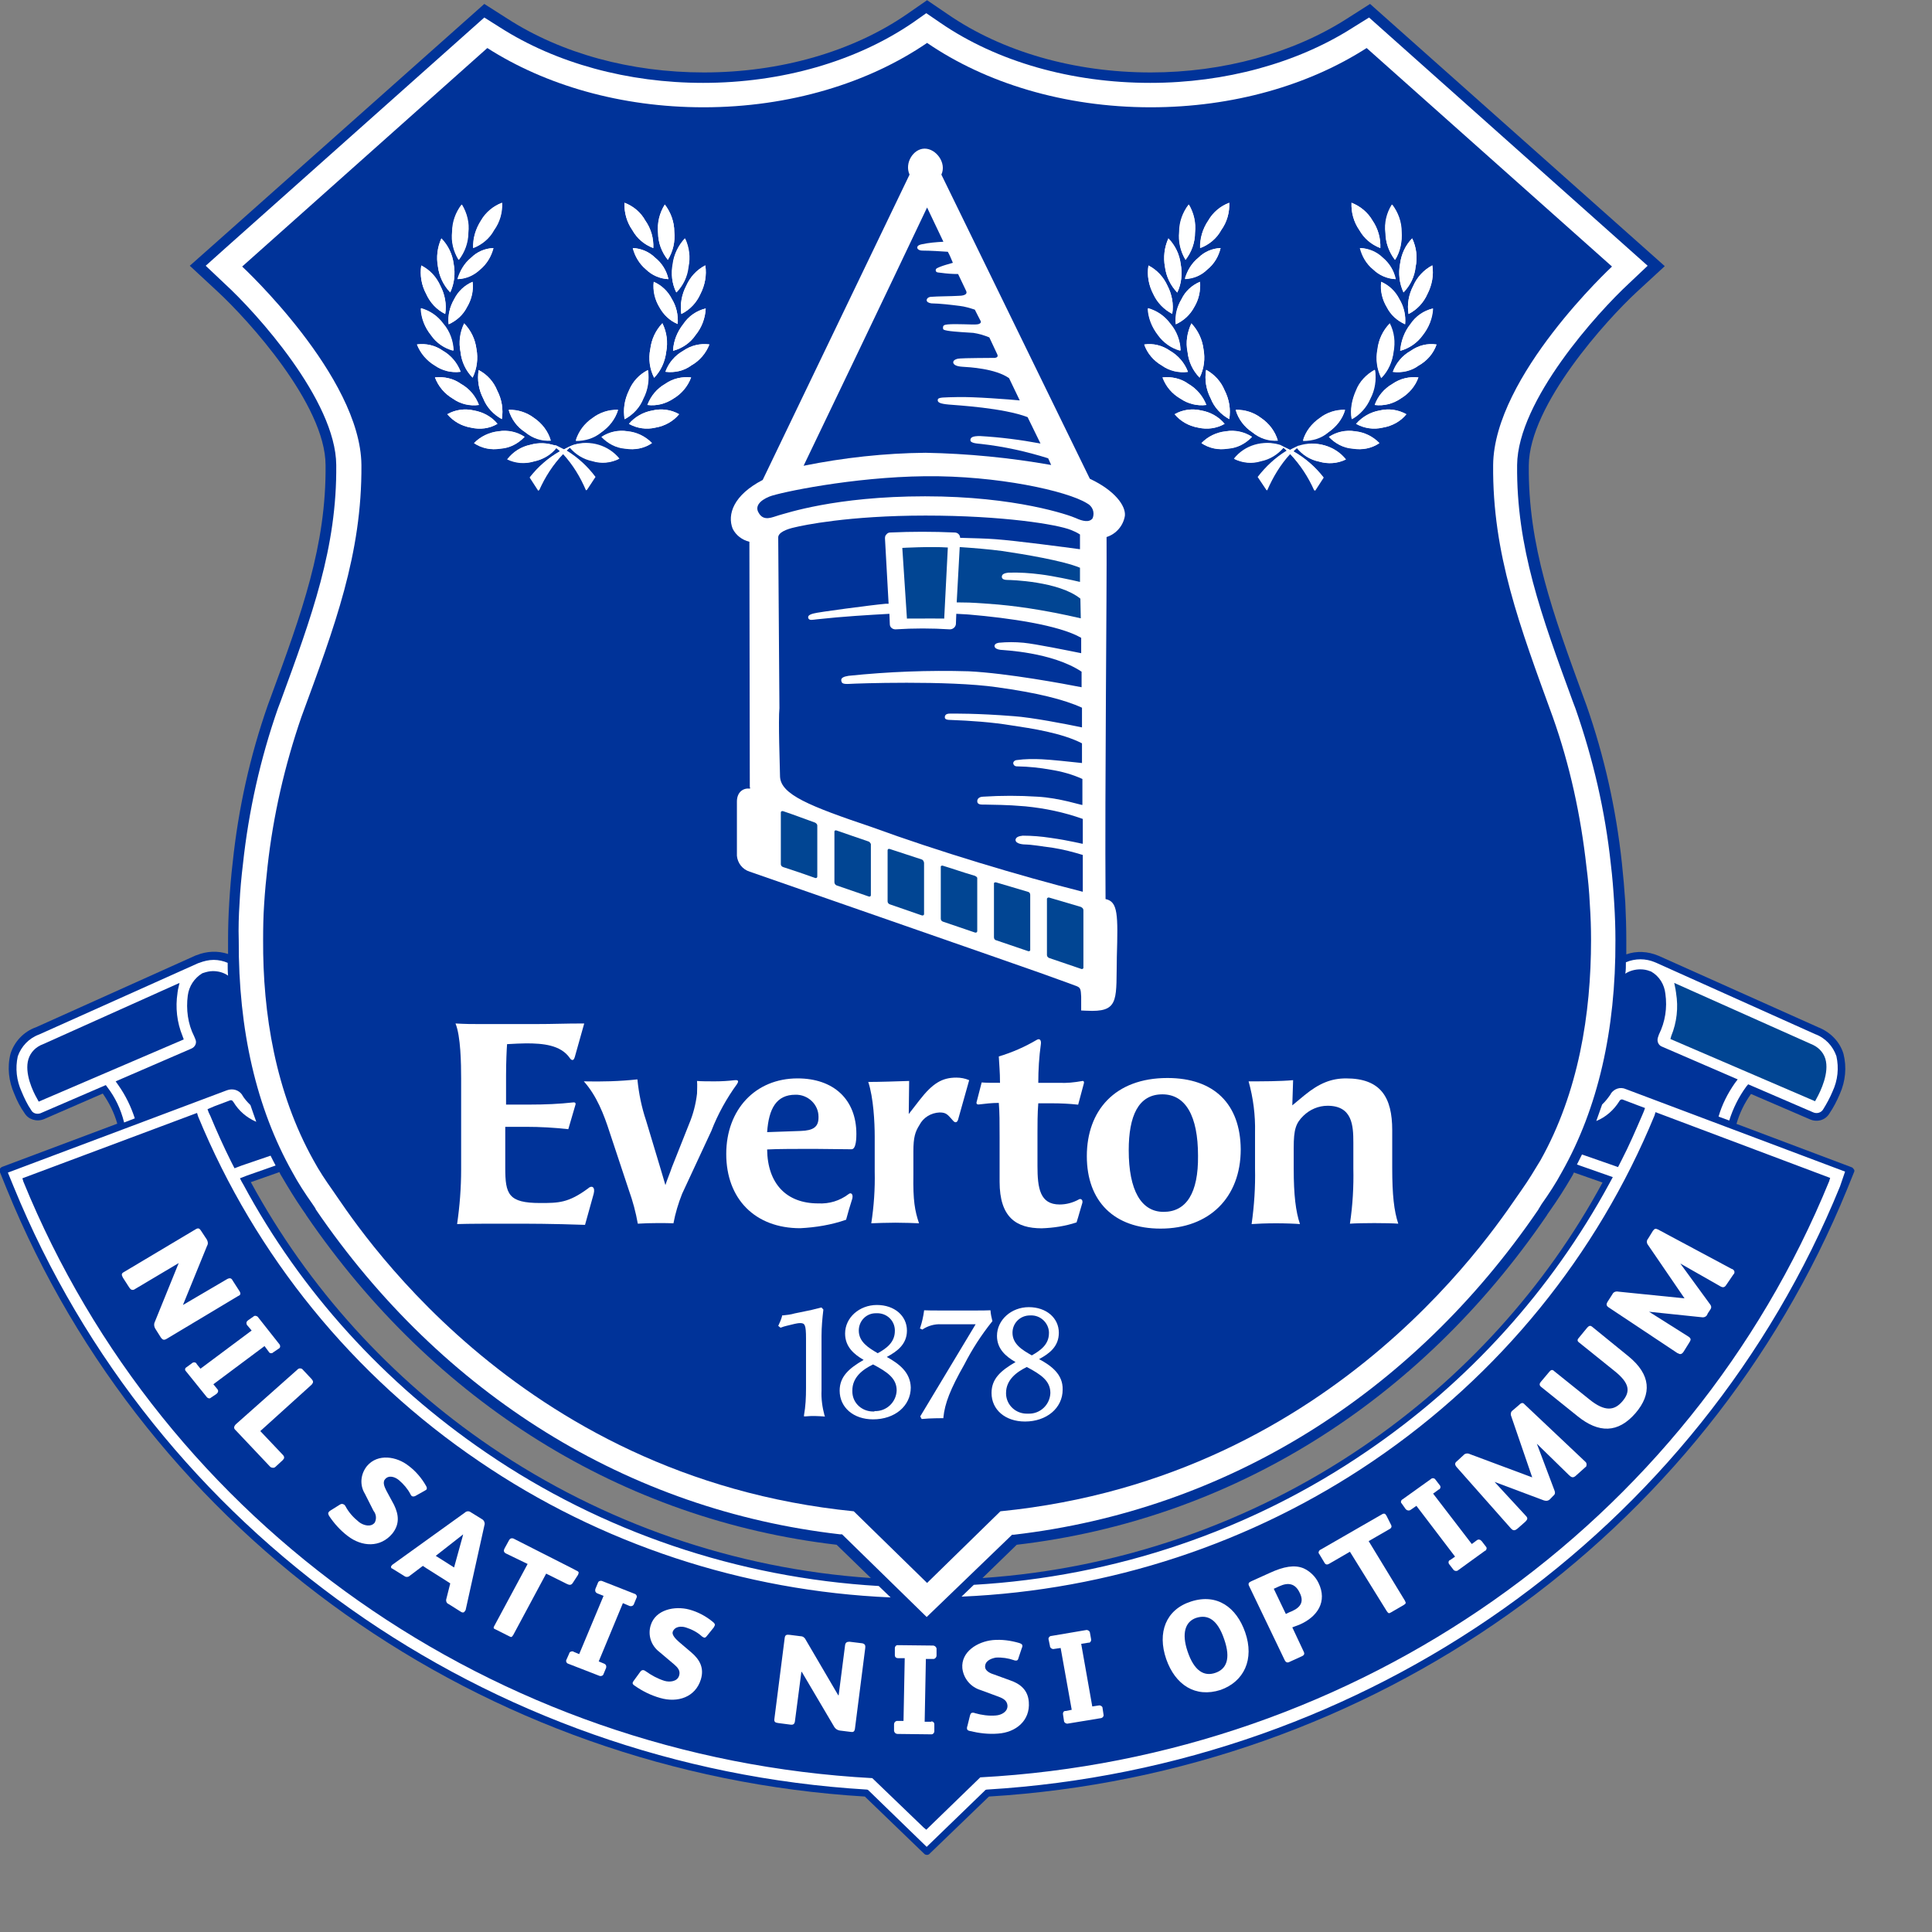 <svg width="2500" height="2500" viewBox="0 0 2500 2500" fill="none" xmlns="http://www.w3.org/2000/svg">
<rect x="0" y="0" width="2500" height="2500" fill="#808080" stroke="none"/>
<g clip-path="url(#clip0_290_1320)">
<path d="M2398.72 1512.88C2398.2 1512.11 2397.42 1511.09 2396.37 1510.58L2247.01 1454.29C2250.92 1440.53 2257.18 1427.54 2265.78 1415.57L2342.68 1448.68C2352.06 1452.5 2362.49 1449.19 2367.44 1440.53C2372.65 1432.89 2377.08 1424.23 2380.73 1415.57C2388.03 1399.26 2389.86 1380.92 2385.43 1363.6C2380.73 1347.81 2368.22 1335.32 2352.58 1329.21L2146.65 1237L2145.35 1236.49C2132.58 1231.14 2117.72 1230.12 2104.42 1234.96C2104.42 1228.84 2104.42 1222.48 2104.42 1216.36C2104.42 1200.31 2103.9 1184.01 2103.12 1167.71C2102.08 1151.4 2100.51 1133.57 2098.69 1116.51C2091.13 1046.71 2076.01 978.693 2052.81 912.461L2049.42 903.291C2009.28 793.245 1977.22 705.87 1978.26 602.192C1978.78 523.988 2079.4 413.433 2117.72 378.024L2154.21 344.399L1772.85 5.09L1742.88 24.195C1673.28 68.774 1582.82 93.738 1488.98 93.738C1390.19 93.738 1296.87 66.991 1226.23 18.336L1199.64 0.25L1173.57 18.336C1102.93 66.991 1009.35 93.738 910.818 93.738C816.456 93.738 726.525 69.284 656.666 24.195L626.689 5.09L282.344 311.283L245.59 343.89L281.823 377.515C320.663 413.433 421.02 523.479 421.281 601.683C422.324 705.87 390.522 792.735 350.118 902.781L346.73 911.952C323.53 978.183 308.411 1046.2 301.112 1116C299.027 1133.32 297.724 1150.39 296.681 1167.2C295.638 1184.01 295.117 1200.06 295.117 1215.85C295.117 1221.97 295.117 1228.33 295.117 1234.45C281.823 1230.12 267.747 1230.63 254.453 1235.98L252.889 1236.49L46.699 1329.21C30.798 1334.81 18.547 1347.81 13.594 1363.6C9.163 1380.92 11.248 1399.26 18.547 1415.57C21.935 1424.23 26.367 1432.89 31.841 1440.53C36.794 1448.68 47.481 1451.99 56.865 1448.17L132.981 1415.06C141.322 1427.03 147.839 1440.02 151.749 1454.03L2.385 1510.07C1.343 1510.58 0.3 1511.6 -0.221 1512.37C-0.482 1513.38 -0.482 1514.91 -0.221 1516.44L8.641 1538.35C191.892 1988.21 624.342 2294.66 1119.09 2324.72L1196.25 2399.1C1198.08 2400.63 1200.94 2400.63 1202.51 2399.1L1279.67 2324.72C1774.42 2294.66 2206.61 1988.21 2390.38 1538.35L2399.24 1516.44C2399.76 1515.42 2399.76 1513.89 2398.72 1512.88ZM635.03 1872.05C504.956 1783.66 398.863 1666.23 324.573 1529.69L361.588 1516.7C362.37 1519.24 363.934 1521.03 364.976 1523.06C373.318 1537.33 382.181 1551.85 391.825 1565.86L395.735 1571.46L396.257 1572.48C562.042 1814.99 805.508 1966.56 1082.6 1998.91L1126.91 2041.96C950.44 2029.99 780.483 1970.89 635.03 1872.05ZM1763.47 1872.05C1618.28 1970.89 1448.06 2029.99 1271.32 2041.96L1315.64 1998.91C1592.73 1966.56 1836.19 1814.99 2001.72 1572.48L2002.24 1571.46L2006.15 1565.86C2016.06 1551.85 2024.92 1537.84 2033.26 1523.57C2034.82 1521.03 2035.87 1519.24 2036.65 1517.21L2073.66 1530.2C1999.9 1666.48 1893.28 1783.66 1763.47 1872.05Z" fill="#003399"/>
<path d="M2103.9 1245.15C2109.9 1242.6 2116.41 1241.33 2122.67 1241.33C2129.19 1241.33 2135.44 1242.6 2141.44 1245.15L2142.74 1245.66L2348.67 1338.13C2361.96 1342.97 2371.87 1353.67 2376.3 1366.66C2379.69 1381.94 2378.13 1397.74 2371.35 1412.26C2367.96 1420.41 2363.79 1428.05 2359.36 1435.18C2357.01 1439.51 2351.54 1441.55 2346.59 1439.51L2262.13 1403.09L2259.78 1405.89C2249.88 1419.39 2242.58 1434.16 2237.63 1449.96L2223.81 1444.86C2228.24 1429.32 2235.8 1414.55 2244.92 1401.56L2248.57 1396.72L2150.82 1354.43C2145.87 1352.65 2143.78 1347.3 2145.35 1342.46L2146.65 1338.64C2154.73 1322.33 2157.6 1304.25 2154.99 1285.91C2153.69 1273.93 2147.17 1263.24 2136.49 1257.12L2134.92 1256.61C2131.01 1255.08 2127.1 1254.32 2122.67 1254.32C2115.89 1254.32 2108.85 1256.1 2103.12 1259.92C2103.9 1256.1 2103.9 1250.24 2103.9 1245.15Z" fill="white"/>
<path d="M309.975 1168.73C310.757 1151.91 312.321 1135.1 314.406 1117.78C321.705 1049.76 336.824 982.003 359.502 917.046L362.891 908.13C403.816 796.555 436.139 708.416 435.096 601.682C434.575 518.128 331.089 404.006 290.685 367.07L266.183 343.889L291.207 321.472L626.688 22.666L647.281 35.657C719.487 81.765 812.546 107.238 909.775 107.238C1011.44 107.238 1107.62 79.472 1180.87 29.544L1198.6 17.061L1216.84 29.544C1290.35 79.981 1386.8 107.238 1488.46 107.238C1585.17 107.238 1678.49 81.765 1750.69 35.657L1771.55 22.666L2132.05 343.889L2107.55 367.07C2067.67 404.006 1963.92 518.128 1963.14 601.682C1962.1 708.416 1994.42 796.301 2035.35 908.13L2038.73 917.046C2061.41 982.003 2077.05 1049.25 2084.35 1117.78C2086.44 1134.59 2087.74 1151.91 2088.78 1168.73C2089.83 1185.54 2090.35 1200.82 2090.35 1216.62C2090.87 1333.03 2067.67 1434.16 2021.01 1516.7C2013.19 1531.22 2004.33 1544.72 1994.94 1557.96L1991.03 1564.33L1990.51 1565.35C1827.07 1804.8 1586.21 1954.08 1311.99 1985.92H1309.64L1199.12 2092.4L1089.64 1985.41H1087.03C813.067 1954.08 572.209 1804.8 408.508 1564.84L408.247 1563.82L404.337 1557.96C394.953 1544.72 386.091 1531.22 378.27 1516.7C331.871 1434.16 308.411 1333.03 308.932 1216.62C308.411 1200.82 308.932 1184.52 309.975 1168.73Z" fill="white"/>
<path d="M138.985 1406.9L136.899 1404.1L52.442 1440.53C47.49 1442.31 42.276 1440.53 40.191 1436.2C35.238 1429.06 31.328 1420.66 27.939 1412.51C21.423 1398.24 19.598 1382.45 22.987 1366.91C27.418 1354.17 37.324 1343.47 50.618 1338.63L256.286 1246.42L257.85 1245.91C263.845 1243.62 270.101 1242.09 276.618 1242.09C282.874 1242.09 289.391 1243.62 294.604 1245.91C294.604 1251.26 294.604 1257.12 295.126 1262.47C289.391 1258.39 282.353 1256.61 275.575 1256.61C271.144 1256.61 267.234 1257.63 263.324 1258.9L261.76 1259.41C251.333 1265.78 244.556 1276.22 242.992 1288.2C240.646 1306.03 242.992 1324.88 251.333 1341.18L252.897 1345C254.983 1349.84 252.376 1354.94 247.423 1356.97L149.672 1399.26L153.061 1404.1C162.445 1417.35 169.483 1431.87 174.436 1447.15L160.62 1452.5C156.189 1434.67 148.89 1419.89 138.985 1406.9Z" fill="white"/>
<path d="M2380.99 1535.17C2198.79 1982.23 1768.94 2286.13 1277.32 2315.68C1276.28 2315.68 1274.71 2316.19 1274.19 2317.21L1199.12 2389.81L1124.31 2317.21C1123.52 2316.19 1122.48 2315.68 1121.44 2315.68C630.077 2286.13 200.233 1982.23 17.504 1535.17L10.205 1517.33L293.553 1410.85C301.112 1408.05 308.932 1410.35 313.364 1416.71V1416.97C316.231 1421.81 320.141 1426.14 324.051 1429.96C326.658 1437.35 329.004 1444.48 331.611 1451.61C319.099 1446.26 308.932 1437.35 302.155 1426.14L301.112 1424.87C300.591 1423.85 299.027 1423.34 297.724 1423.85L277.391 1431.49L268.529 1435.31L270.093 1439.64L272.178 1443.97C280.519 1464.09 289.382 1483.71 299.027 1503.07L303.458 1511.73L312.843 1508.16L350.118 1495.43C352.204 1499.76 354.55 1504.09 356.635 1508.16L319.62 1521.16L310.497 1524.72C311.8 1527.52 313.364 1530.33 314.928 1532.87C389.479 1671.45 497.657 1790.16 629.295 1879.82C779.18 1982.23 954.871 2041.58 1137.08 2052.28L1152.46 2067.06C961.909 2058.9 777.095 1998.02 620.432 1891.29C456.732 1780.48 330.568 1624.83 256.277 1444.48L254.974 1440.15L28.974 1524.72L30.277 1529.05C211.703 1973.57 639.983 2274.41 1128.74 2300.9L1195.21 2364.84L1198.6 2367.65L1268.46 2299.89C1756.69 2273.65 2185.49 1972.55 2366.92 1528.54L2368.22 1524.21L2142.22 1439.13L2140.92 1443.46C2066.63 1624.07 1940.46 1779.46 1776.76 1890.52C1620.1 1997 1435.29 2057.89 1244.21 2066.04L1260.12 2050.75C1442.32 2040.31 1618.28 1980.7 1767.9 1878.55C1899.54 1789.14 2007.19 1670.18 2082.53 1531.35L2086.96 1523.19L2077.57 1519.88L2040.56 1506.89C2042.64 1502.56 2044.99 1498.23 2047.08 1493.9L2084.35 1506.89L2093.74 1510.2L2098.17 1501.54C2108.07 1482.44 2116.68 1462.31 2125.28 1442.44L2127.1 1438.11L2128.67 1433.78L2119.8 1430.47L2099.73 1422.83C2098.69 1422.32 2097.12 1422.83 2096.08 1423.85L2095.3 1425.12C2088.26 1436.33 2078.1 1445.5 2065.58 1450.59C2068.19 1443.46 2070.54 1436.84 2073.14 1429.2C2077.57 1425.12 2080.96 1420.53 2084.35 1415.69V1415.19C2088.78 1408.82 2096.6 1406.01 2103.9 1409.33L2387.51 1516.06L2380.99 1535.17Z" fill="white"/>
<path d="M1205.11 2227.41C1206.94 2227.41 1209.02 2228.68 1209.02 2231.23V2231.74V2240.4C1209.02 2242.19 1207.46 2244.22 1205.37 2244.22L1161.32 2243.71C1159.24 2243.71 1157.41 2242.19 1156.89 2239.89V2231.23C1156.89 2229.19 1158.19 2227.41 1160.28 2226.9C1160.8 2226.9 1160.8 2226.9 1161.32 2226.9H1169.14L1170.71 2145.64H1161.84C1159.76 2145.64 1157.93 2144.37 1157.93 2141.82V2141.31V2132.65C1157.93 2130.87 1159.24 2128.83 1161.32 2128.83C1161.32 2128.83 1161.32 2128.83 1161.84 2128.83L1207.46 2129.34C1209.28 2129.34 1211.37 2130.87 1211.89 2133.16V2142.33C1211.89 2144.37 1210.33 2146.15 1208.5 2146.66C1207.98 2146.66 1207.98 2146.66 1207.46 2146.66H1198.08L1196.51 2227.92H1205.11V2227.41Z" fill="white"/>
<path d="M1119.61 2132.56L1106.32 2236.74C1105.8 2241.07 1103.71 2241.58 1100.85 2241.07L1086.51 2239.29C1083.64 2238.78 1081.3 2237.25 1079.73 2234.96L1037.5 2163.38H1036.98L1028.64 2227.32C1028.12 2231.14 1026.29 2232.16 1022.64 2231.65L1007 2229.61C1003.09 2229.1 1001.53 2228.08 1002.05 2224.26L1015.35 2119.82C1015.87 2115.49 1017.69 2114.98 1021.86 2115.49L1035.94 2117.27C1039.07 2117.27 1041.41 2119.31 1042.46 2121.6L1084.68 2193.69H1085.21L1093.55 2128.74C1094.07 2125.42 1095.89 2124.4 1099.28 2124.4L1115.96 2126.44C1119.87 2127.46 1119.87 2129.75 1119.61 2132.56Z" fill="white"/>
<path d="M878.221 2124.3L894.382 2138.05C905.852 2147.73 911.326 2158.69 906.894 2173.21C899.856 2196.13 876.917 2203.77 854.239 2197.15C842.509 2193.84 831.561 2188.49 821.395 2181.36C818.788 2179.83 818.267 2178.3 818.788 2177.03C819.31 2176.01 819.831 2174.99 820.352 2174.48L828.694 2163.02C829.736 2161.74 831.04 2160.72 833.125 2161.23C834.168 2161.74 834.95 2162 835.471 2162.51C843.03 2167.86 850.851 2172.19 859.713 2174.99C866.491 2177.03 876.396 2176.01 878.742 2168.37C880.827 2162 876.917 2157.67 872.486 2153.85L853.196 2137.54C842.509 2129.39 838.078 2115.89 841.988 2103.15C848.244 2082.78 873.007 2077.68 892.036 2082.78C903.245 2085.83 913.672 2091.44 922.535 2098.82C924.881 2100.61 925.402 2102.14 924.881 2103.41C924.359 2104.43 924.099 2104.94 923.577 2105.96L914.714 2116.91C913.151 2118.95 912.108 2119.46 910.804 2118.95C909.762 2118.44 908.719 2117.93 908.198 2117.42C902.463 2112.07 894.904 2108.25 887.605 2105.96C881.349 2103.92 873.007 2104.43 870.401 2111.82C869.358 2115.89 874.832 2121.24 878.221 2124.3Z" fill="white"/>
<path d="M782.049 2152.9C783.874 2153.67 784.916 2155.71 784.395 2157.49V2158L781.006 2166.15C780.485 2168.19 778.139 2169.21 776.053 2168.7L735.389 2152.9C733.304 2152.39 732 2149.85 732.782 2148.06L736.432 2139.91C736.692 2137.87 738.778 2136.6 741.124 2136.85C741.645 2136.85 741.645 2136.85 742.166 2137.36L749.465 2140.42L781.006 2065.02L772.665 2061.71C770.579 2060.69 769.797 2058.65 770.319 2056.87V2056.36L773.707 2048.21C774.229 2046.17 776.575 2045.15 778.66 2045.66L821.41 2062.47C823.235 2062.98 824.799 2065.53 823.756 2067.31L820.367 2075.46C819.846 2077.5 817.761 2078.77 815.415 2078.27C814.893 2078.27 814.893 2078.27 814.372 2078.01L806.03 2074.44L774.75 2149.85L782.049 2152.9Z" fill="white"/>
<path d="M654.853 2010.27C651.725 2008.74 651.464 2006.45 652.768 2003.91L658.763 1992.95C659.806 1990.91 661.63 1990.15 663.716 1990.66C664.237 1990.66 664.237 1990.91 664.498 1990.91L738.267 2028.36L746.087 2032.44C749.215 2033.71 749.215 2035.24 748.173 2037.02V2037.53L740.874 2048.74C738.788 2051.54 736.442 2051.03 733.314 2049.5L706.726 2036.26L664.237 2115.48C662.152 2118.79 661.63 2118.79 658.763 2117.26L641.559 2108.6C638.17 2107.33 638.17 2106.31 639.995 2103.25L682.744 2023.77L654.853 2010.27Z" fill="white"/>
<path d="M623.818 1965.87L608.96 1956.7C607.136 1955.17 603.747 1955.17 601.662 1957.21L507.821 2024.71C507.299 2025.22 506.778 2025.73 506.517 2026.24C505.475 2027.26 505.996 2028.53 506.778 2029.55C506.778 2029.55 506.778 2029.55 507.299 2029.55L523.721 2039.74C525.546 2041.02 528.413 2040.76 529.977 2039.23L547.182 2026.24L552.134 2029.55L577.159 2045.35L582.633 2048.91L577.68 2068.53C576.637 2071.33 577.68 2074.64 580.547 2075.66L596.709 2085.85C598.273 2086.87 600.358 2086.87 601.14 2085.34C601.14 2085.34 601.14 2084.83 601.662 2084.83C602.183 2083.81 602.704 2083.3 602.704 2082.54L627.207 1971.98C627.207 1969.69 626.164 1967.14 623.818 1965.87ZM596.709 1995.16L587.585 2028.28L563.864 2013.25L591.495 1991.6C594.363 1989.31 597.23 1987.27 599.315 1985.48C598.794 1988.29 597.752 1991.09 596.709 1995.16Z" fill="white"/>
<path d="M483.323 1954.99L472.114 1932.82C465.076 1921.36 466.64 1907.1 474.981 1896.91C488.797 1880.6 513.3 1884.42 528.94 1896.91C537.803 1903.53 545.623 1912.7 551.097 1922.38C552.661 1924.67 552.661 1926.71 551.618 1927.73C551.097 1928.24 550.054 1928.49 549.533 1929L537.281 1935.88C535.457 1936.64 533.893 1936.64 532.85 1935.88C532.068 1935.37 531.547 1934.35 531.025 1933.33C527.637 1926.71 522.163 1920.34 516.167 1915.25C510.954 1910.92 502.873 1908.37 498.181 1914.23C494.532 1918.56 498.181 1925.18 500.006 1929L509.911 1947.34C516.167 1960.34 517.21 1972.31 507.826 1984.28C492.186 2003.13 468.204 2001.6 449.957 1987.59C440.573 1980.46 432.232 1971.29 425.715 1961.35C424.412 1958.81 424.412 1957.53 425.454 1956.51C425.715 1956 426.758 1954.99 427.8 1954.48L440.052 1946.83C441.616 1945.82 443.44 1945.82 445.004 1946.83C446.047 1947.34 446.568 1948.36 447.09 1949.13C451.26 1957.02 457.256 1963.65 464.555 1969.51C470.029 1973.84 479.934 1976.64 484.887 1970.27C487.233 1965.94 487.233 1959.83 483.323 1954.99Z" fill="white"/>
<path d="M366.281 1882.89C367.845 1884.42 368.366 1887.22 366.281 1888.75L366.02 1889.26L356.636 1897.92C355.072 1899.7 352.205 1899.7 350.12 1898.43C349.598 1897.92 349.598 1897.92 349.077 1897.41L305.024 1850.79C302.417 1848.5 302.156 1846.46 305.024 1843.15L385.049 1772.08C386.613 1770.3 389.48 1770.3 391.045 1771.57L391.566 1772.08L403.296 1784.56C405.642 1787.36 405.642 1788.89 403.296 1791.69L336.825 1851.81L366.281 1882.89Z" fill="white"/>
<path d="M281.309 1797.59C282.873 1799.38 282.351 1801.92 280.787 1802.94C280.787 1802.94 280.527 1802.94 280.527 1803.45L272.967 1808.55C271.664 1810.07 269.057 1809.57 267.754 1808.04L240.644 1774.41C239.08 1773.14 239.08 1770.34 241.166 1769.32L248.464 1763.97C250.028 1762.44 252.374 1762.44 253.938 1763.97C253.938 1763.97 254.46 1764.48 254.46 1764.99L259.412 1771.1L325.622 1721.68L319.627 1714.55C318.324 1712.51 318.845 1710.22 320.148 1709.2C320.148 1709.2 320.67 1709.2 320.67 1708.69L327.968 1703.59C329.532 1702.07 331.879 1702.58 333.443 1703.85L361.595 1739.51C362.898 1741.04 362.898 1743.84 361.073 1744.86L353.514 1749.96C352.211 1751.49 349.604 1751.49 348.301 1749.96C348.301 1749.96 347.779 1749.45 347.779 1749.19L342.305 1741.81L276.095 1791.22L281.309 1797.59Z" fill="white"/>
<path d="M231.239 1634.41L174.673 1668.04C172.849 1669.56 169.981 1669.56 168.417 1667.53C167.896 1667.02 167.896 1666.51 167.375 1666.25L159.033 1653.26C157.208 1649.69 156.687 1647.91 160.597 1645.87L252.874 1590.85C256.784 1588.3 258.348 1589.83 260.173 1592.63L267.732 1604.1C269.036 1606.64 269.557 1609.45 267.993 1611.99L236.713 1688.67L294.06 1655.04C297.709 1653.26 299.534 1654.02 301.098 1657.08L309.961 1670.84C312.307 1674.66 310.482 1676.19 307.875 1677.21L215.598 1732.48C211.688 1734.78 210.124 1733.25 208.3 1730.96L200.74 1718.98C199.437 1716.44 198.915 1713.63 200.219 1710.83L231.239 1634.41Z" fill="white"/>
<path d="M1274.73 2157.42C1275.25 2162.51 1282.02 2165.57 1286.46 2166.84L1306.79 2174.23C1320.34 2178.81 1330.25 2186.97 1331.29 2202.51C1333.12 2226.45 1314.61 2241.73 1291.41 2243.26C1279.16 2244.28 1266.91 2242.75 1255.18 2239.95C1252.05 2239.44 1251.26 2237.91 1251.26 2236.64C1251.26 2235.62 1251.27 2234.6 1251.79 2233.58L1255.18 2219.83C1255.7 2218.3 1256.22 2216.26 1258.56 2216.26C1259.61 2216.26 1260.65 2216.26 1261.43 2216.77C1270.29 2219.32 1279.68 2220.59 1288.54 2219.83C1295.84 2219.32 1304.18 2214.99 1303.66 2206.84C1303.14 2200.47 1297.92 2197.67 1292.45 2195.63L1268.99 2186.97C1256.22 2183.15 1246.83 2172.19 1245.27 2158.69C1243.44 2137.55 1264.56 2124.3 1284.63 2122.26C1296.36 2121.24 1307.57 2122.77 1319.04 2126.08C1321.91 2127.1 1322.95 2128.12 1322.95 2129.4C1322.95 2130.41 1322.95 2131.43 1322.43 2131.94L1318 2145.19C1317.47 2147.74 1316.43 2148.76 1315.13 2148.76C1314.09 2148.76 1313.04 2148.76 1312 2148.25C1304.7 2145.7 1296.36 2144.43 1288.54 2144.93C1281.76 2146.21 1274.2 2149.52 1274.73 2157.42Z" fill="white"/>
<path d="M1413.39 2208.15L1421.73 2206.88C1423.56 2206.37 1426.17 2207.64 1426.69 2209.68V2210.19L1427.99 2218.85C1428.51 2220.63 1426.95 2222.67 1425.12 2223.18L1381.85 2230.31C1379.77 2230.82 1377.42 2229.29 1376.9 2227.51L1375.6 2218.85C1375.07 2216.81 1375.86 2214.52 1377.94 2214.01C1378.46 2214.01 1378.46 2214.01 1378.98 2214.01L1386.8 2212.48L1372.47 2132.49L1363.6 2133.77C1361.78 2134.28 1359.17 2132.75 1358.65 2130.46V2129.95L1356.83 2121.28C1356.31 2119.5 1357.87 2117.46 1359.69 2116.95C1359.69 2116.95 1359.69 2116.95 1360.22 2116.95L1405.31 2109.31C1407.4 2108.8 1409.74 2110.33 1410.26 2112.11L1411.83 2120.78C1412.35 2122.81 1411.31 2125.11 1409.48 2125.62C1408.96 2125.62 1408.96 2125.62 1408.44 2125.62L1399.06 2127.14L1413.39 2208.15Z" fill="white"/>
<path d="M1611.23 2112.11C1600.02 2080.02 1575 2061.42 1541.11 2072.37C1508.53 2082.82 1497.32 2112.62 1509.05 2146.76C1520.78 2180.38 1546.85 2197.2 1579.43 2186.75C1609.67 2176.05 1623.48 2147.27 1611.23 2112.11ZM1572.91 2164.59C1557.8 2169.94 1545.02 2161.79 1536.68 2136.82C1528.86 2113.64 1533.55 2098.36 1547.89 2093.52C1563.01 2088.68 1575.52 2095.81 1584.12 2121.28C1592.99 2146.76 1586.73 2159.75 1572.91 2164.59Z" fill="white"/>
<path d="M1817.7 2070.87C1819.53 2074.44 1819.53 2074.69 1816.66 2076.73L1799.98 2086.41C1797.11 2088.19 1796.59 2087.69 1794.5 2084.88L1746.8 2007.95L1719.95 2023.49C1716.82 2025.27 1715 2024.51 1713.43 2021.45L1707.18 2011.01C1705.61 2009.48 1706.13 2007.19 1707.96 2005.66C1708.48 2005.66 1708.48 2005.15 1709 2005.15L1780.69 1963.88L1788.25 1959.55C1790.59 1958.02 1792.68 1958.53 1793.46 1960.57L1793.98 1961.08L1799.98 1973.05C1801.54 1975.86 1799.98 1977.89 1797.11 1979.17L1771.04 1994.2L1817.7 2070.87Z" fill="white"/>
<path d="M1904.49 1997.96L1911.01 1993.12C1912.83 1991.59 1915.44 1992.1 1916.74 1993.63C1916.74 1993.63 1916.74 1994.14 1917.26 1994.14L1922.74 2001.27C1924.3 2002.8 1923.78 2005.1 1922.21 2006.62C1922.21 2006.62 1922.21 2006.62 1921.69 2006.62L1886.5 2032.1C1884.94 2033.37 1882.33 2032.86 1881.03 2031.59L1875.56 2024.46C1873.99 2022.93 1873.99 2020.38 1875.56 2019.11C1875.56 2019.11 1876.08 2018.6 1876.6 2018.6L1882.85 2014.27L1832.81 1948.54L1825.51 1953.64C1823.42 1955.17 1821.08 1954.66 1819.51 1953.38C1819.51 1953.38 1819.51 1952.87 1818.99 1952.87L1813.78 1945.49C1812.21 1944.21 1812.73 1941.67 1814.3 1940.39C1814.3 1940.39 1814.3 1940.39 1814.56 1940.39L1851.57 1913.9C1852.88 1912.37 1856 1912.37 1857.31 1914.41L1862.78 1921.54C1864.35 1923.07 1864.35 1925.36 1862.78 1926.89C1862.78 1926.89 1862.26 1927.4 1861.74 1927.4L1854.44 1932.75L1904.49 1997.96Z" fill="white"/>
<path d="M1955.58 1832.76C1954.28 1829.7 1955.06 1826.39 1957.67 1824.86L1966.53 1817.22C1968.88 1814.93 1970.96 1814.93 1972.79 1817.22L2050.99 1891.09L2051.51 1891.6C2053.33 1893.13 2053.33 1895.43 2052.55 1897.46C2052.55 1897.97 2052.03 1897.97 2051.51 1898.48L2038.73 1909.95C2035.35 1912.75 2033.26 1911.73 2029.87 1908.42L1988.69 1868.17L2011.63 1929.05C2012.67 1931.6 2012.15 1933.89 2010.06 1935.42L2005.89 1939.75C2003.81 1942.04 2000.94 1942.55 1997.81 1941.53L1933.95 1917.59L1974.35 1961.4C1977.74 1964.71 1976.17 1966.5 1973.83 1969.04L1963.4 1978.21C1960.53 1980.51 1958.19 1981.02 1955.58 1978.21L1955.06 1977.71L1884.94 1898.48C1882.33 1895.43 1882.33 1893.13 1884.94 1891.09L1893.8 1882.94C1895.63 1880.65 1899.28 1880.14 1902.14 1881.67L1982.69 1911.73L1955.58 1832.76Z" fill="white"/>
<path d="M2088.79 1773.75L2043.17 1737.06C2040.57 1735.28 2041.09 1732.99 2043.17 1730.95L2053.86 1717.96C2055.94 1715.67 2057.77 1714.65 2060.38 1716.94L2107.04 1754.89C2136.49 1778.84 2137.53 1803.8 2116.42 1828.51C2093.74 1854.75 2068.72 1854.75 2041.09 1832.33L1993.91 1794.38C1991.56 1792.34 1992.08 1790.05 1993.91 1788.01L2004.85 1775.02C2006.68 1772.73 2008.76 1771.71 2011.11 1774.25L2056.47 1810.68C2077.06 1827.49 2089.31 1824.95 2099.22 1813.48C2109.9 1801 2109.38 1790.05 2088.79 1773.75Z" fill="white"/>
<path d="M2132.59 1611.03C2130.51 1608.48 2130.51 1605.17 2132.59 1602.88L2138.85 1592.69C2140.93 1589.89 2142.24 1589.38 2145.36 1590.91L2241.03 1642.11H2241.55C2243.64 1643.13 2244.94 1645.16 2244.16 1647.46C2244.16 1647.97 2243.64 1648.48 2243.11 1648.99L2233.73 1662.74C2231.38 1666.56 2228.78 1666.31 2224.87 1663.76L2174.3 1634.97L2213.14 1688.21C2214.7 1690.25 2214.7 1692.55 2213.14 1694.58L2209.75 1699.68C2208.71 1703.24 2205.84 1705.03 2202.19 1704.52L2133.89 1697.39L2184.72 1729.48C2188.63 1732.03 2188.11 1733.81 2186.03 1737.12L2178.73 1748.84C2176.64 1752.15 2174.3 1753.17 2171.43 1751.13H2170.91L2082.02 1692.04C2078.37 1689.74 2078.37 1687.71 2079.94 1684.9L2086.45 1674.71C2087.76 1671.91 2090.88 1670.64 2094.27 1671.4L2179.77 1680.06L2132.59 1611.03Z" fill="white"/>
<path d="M1706.12 2048.23C1702.21 2040.08 1695.17 2033.2 1686.83 2029.38C1675.1 2024.54 1661.02 2027.09 1643.3 2035.24L1619.06 2046.19C1615.67 2047.72 1614.62 2049.25 1616.71 2053.07L1662.33 2148.09C1663.89 2151.4 1666.24 2151.91 1668.84 2150.38L1684.48 2143.25C1687.87 2141.72 1688.39 2139.93 1686.83 2136.88L1672.23 2105.8C1674.06 2105.29 1678.49 2103.25 1681.09 2102.49C1705.08 2092.3 1717.85 2072.17 1706.12 2048.23ZM1672.23 2084.66C1670.67 2085.17 1665.72 2087.46 1663.89 2088.48L1648.25 2055.87L1655.55 2052.56C1667.28 2047.21 1676.14 2049.25 1681.62 2060.71C1687.35 2071.66 1683.96 2079.31 1672.23 2084.66Z" fill="white"/>
<path d="M236.207 1340.67C228.908 1322.84 226.823 1303.74 229.69 1284.89C229.69 1283.36 230.211 1282.59 230.211 1281.07L232.297 1271.89L55.824 1351.12C46.7 1354.43 39.662 1361.31 36.795 1370.48C31.321 1388.56 42.529 1412.25 48.004 1421.68L50.089 1425.5L237.771 1345L236.207 1340.67Z" fill="#003399"/>
<path d="M2162.55 1340.67C2169.85 1322.84 2171.94 1303.74 2168.81 1284.89C2168.81 1283.36 2168.29 1282.59 2168.29 1281.07L2166.46 1271.89L2342.68 1350.61C2352.06 1354.17 2359.1 1360.8 2361.96 1369.97C2367.44 1388.05 2355.97 1411.74 2350.76 1421.17L2348.67 1424.99L2161.51 1344.49L2162.55 1340.67Z" fill="#014593"/>
<path d="M2085.92 344.909L1768.42 62.151C1693.87 110.042 1596.12 138.827 1488.98 138.827C1376.9 138.827 1275.23 107.24 1199.64 55.528C1124.05 107.24 1022.12 138.827 910.297 138.827C803.162 138.827 705.411 110.042 630.598 62.151L313.364 344.909C313.364 344.909 466.637 487.052 467.68 601.683C468.462 717.079 433.272 810.058 390.001 927.746C368.365 990.666 353.507 1055.37 346.208 1121.09C344.383 1137.14 342.819 1153.44 341.777 1170.26C340.734 1185.54 340.473 1200.82 340.473 1216.36C339.952 1311.89 356.635 1413.53 405.641 1501.41C412.939 1514.91 421.281 1527.4 430.144 1539.88C455.689 1575.8 663.703 1911.54 1104.76 1955.61L1199.64 2048.33L1294.52 1955.61C1735.58 1911.79 1942.81 1575.8 1968.88 1539.88C1977.74 1527.4 1985.56 1514.4 1993.38 1501.41C2042.64 1413.53 2058.81 1311.89 2058.81 1216.36C2058.81 1200.82 2058.29 1185.54 2057.24 1170.26C2056.46 1153.44 2054.9 1137.14 2052.81 1121.09C2045.51 1055.37 2031.44 990.157 2009.28 927.746C1966.53 810.058 1931.08 717.079 1932.12 601.683C1933.16 486.543 2085.92 344.909 2085.92 344.909Z" fill="#003399"/>
<path d="M986.924 621.043L1176.95 225.947C1170.17 210.917 1181.9 192.321 1196.5 192.321C1211.36 192.321 1225.18 210.917 1218.14 225.947L1410.25 619.514C1442.83 634.799 1456.91 654.668 1455.61 667.405C1453.52 680.397 1444.14 691.095 1431.89 694.916C1432.41 766.497 1429.54 1019.45 1430.58 1163.38C1446.74 1166.69 1446.74 1183.5 1445.18 1238.27C1444.14 1290.75 1448.57 1308.07 1413.38 1308.07C1408.43 1308.07 1399.04 1307.56 1399.04 1307.56V1289.73C1398.52 1281.07 1398.52 1278.26 1393.57 1276.23C1378.97 1270.62 1363.07 1265.27 1345.87 1258.9C1334.14 1254.57 970.241 1127.97 970.241 1127.97C960.857 1125.17 954.34 1116.76 953.558 1107.33C953.558 1105.81 953.558 1091.8 953.558 1087.72C953.558 1068.36 953.558 1056.9 953.558 1037.28C953.558 1024.29 962.421 1019.45 970.241 1020.47C970.763 1020.47 970.763 1018.94 970.241 1018.43C970.241 971.306 969.72 726.504 969.72 701.03C960.336 698.738 952.516 692.879 948.084 684.218C940.786 665.622 949.127 640.658 986.924 621.043Z" fill="white"/>
<path d="M1128.48 1070.4C1046.89 1042.89 1010.39 1028.11 1009.35 1004.93C1009.09 990.666 1007.01 931.567 1008.57 916.283L1007.01 695.426C1007.01 689.058 1017.69 684.727 1028.12 682.435C1038.55 679.887 1097.46 667.15 1197.55 667.15C1297.91 667.15 1368.03 678.614 1385.76 685.746C1389.67 687.275 1393.58 689.058 1397.49 691.605V710.71C1380.28 708.418 1315.9 699.757 1288.01 697.719C1275.23 696.7 1258.55 696.445 1242.39 695.936C1242.39 692.115 1239.26 689.058 1235.35 689.058C1207.46 687.784 1179.57 687.784 1151.94 689.058C1149.85 689.058 1148.03 690.077 1146.98 691.605C1145.42 692.879 1145.16 694.917 1145.16 696.7L1149.85 781.272H1145.94C1128.48 782.801 1057.57 792.226 1053.14 793.754C1046.89 795.283 1045.32 797.066 1045.84 799.613C1046.89 803.435 1051.84 801.906 1057.05 801.397C1091.98 797.576 1124.05 795.792 1150.89 794.264L1151.42 807.765C1151.42 811.586 1154.8 814.388 1158.71 814.388C1182.44 812.86 1205.37 812.86 1229.1 814.388C1233.01 814.388 1236.39 811.586 1236.92 807.765L1237.44 794.264C1248.65 794.773 1254.64 795.283 1254.64 795.283C1305.21 799.613 1370.64 808.784 1399.05 825.342V845.211C1382.37 841.9 1340.14 833.239 1324.5 831.71C1313.55 830.691 1303.13 830.691 1292.44 831.71C1289.05 832.22 1286.44 834.003 1286.96 836.55C1287.49 838.843 1290.35 840.371 1294.52 840.881C1298.43 841.39 1361.25 843.683 1399.57 869.157V889.281C1377.42 884.95 1304.17 871.194 1253.6 868.647C1201.46 867.119 1149.59 869.157 1097.98 874.506C1091.46 875.525 1088.07 877.308 1088.59 880.62C1089.12 883.931 1090.16 885.46 1099.28 884.95C1105.8 884.441 1226.49 880.11 1290.09 889.281C1341.44 896.413 1376.9 905.074 1400.09 915.773V941.247C1379.5 936.916 1334.67 928.255 1311.73 926.727C1264.03 922.906 1234.05 923.415 1229.1 923.415C1224.14 923.415 1222.58 925.453 1222.58 928.255C1222.58 931.057 1226.23 931.567 1229.1 931.567C1256.21 932.586 1282.53 934.369 1309.12 938.7C1334.67 942.521 1374.03 948.38 1400.09 961.881V987.354C1386.28 985.826 1359.69 983.024 1348.48 982.514C1337.53 982.005 1326.33 982.005 1315.64 983.533C1312.51 983.788 1310.69 986.335 1311.21 988.118C1311.73 990.666 1314.07 991.939 1316.42 991.685C1331.28 991.939 1345.61 993.468 1359.69 996.015C1374.03 998.308 1387.84 1002.13 1400.62 1007.99C1400.62 1007.99 1400.62 1032.95 1400.62 1041.61C1400.62 1042.38 1371.16 1032.44 1342.49 1030.91C1319.03 1029.39 1295.31 1029.39 1271.85 1030.91C1269.76 1030.91 1264.55 1031.93 1264.55 1036.77C1264.55 1041.61 1270.28 1041.1 1273.41 1041.1C1288.01 1041.61 1300.26 1041.1 1326.85 1043.4C1352.39 1045.94 1376.9 1051.04 1401.14 1059.7C1401.14 1069.89 1401.14 1079.06 1401.14 1091.8C1401.14 1092.31 1384.72 1087.72 1359.17 1084.15C1347.44 1082.37 1335.71 1081.35 1323.46 1081.35C1319.03 1081.86 1314.6 1082.88 1314.07 1086.7C1314.07 1092.31 1324.5 1092.82 1328.41 1092.82C1332.32 1092.82 1343.53 1094.34 1363.08 1097.15C1375.85 1099.18 1388.63 1102.5 1401.14 1106.32C1401.14 1132.81 1401.14 1153.95 1401.14 1153.95C1320.33 1133.57 1213.46 1101.48 1128.48 1070.4Z" fill="#003399"/>
<path d="M1199.64 268.487L1220.75 312.811C1211.37 313.321 1201.99 314.085 1192.6 316.123C1187.91 317.142 1186.87 318.925 1186.87 320.454C1186.87 321.727 1188.69 324.275 1193.64 324.275C1204.07 324.275 1219.19 325.294 1226.49 325.803C1229.1 330.388 1230.92 335.228 1233.01 340.068C1227.53 341.597 1219.71 343.889 1217.37 344.908C1213.72 346.437 1210.33 347.201 1210.85 350.258C1211.37 353.06 1214.76 352.55 1217.89 353.06C1225.19 354.079 1232.48 354.588 1239.78 354.588L1250.21 376.496C1252.56 381.845 1245.26 382.864 1239 382.864C1231.44 383.374 1212.93 383.373 1204.07 384.138C1200.68 384.647 1199.12 386.685 1199.12 388.468C1199.12 390.506 1201.46 392.034 1205.11 392.544C1217.37 392.799 1229.62 394.327 1241.87 395.856C1248.65 396.62 1255.16 398.658 1261.42 400.696C1264.03 405.79 1266.37 410.63 1268.98 415.47C1270.28 418.272 1266.37 419.801 1263.5 419.801C1258.55 420.31 1237.44 418.782 1226.23 419.801C1221.28 420.31 1220.23 421.329 1220.23 424.131C1220.23 426.933 1221.28 426.933 1226.23 427.952C1235.09 429.481 1253.6 430.245 1259.59 430.754C1266.37 431.773 1273.41 433.811 1280.19 436.613L1290.35 458.266C1291.92 461.578 1290.09 462.597 1287.49 463.106C1284.1 463.106 1245.26 463.361 1242.39 463.87C1239 463.87 1234.05 465.399 1233.53 468.201C1233.01 471.258 1236.39 474.06 1245.26 474.569C1254.12 475.079 1288.01 476.862 1305.73 489.344L1319.55 518.129C1306.25 516.855 1260.64 513.289 1239.26 513.799C1221.28 514.308 1213.72 513.799 1213.46 517.365C1212.93 520.676 1216.32 522.46 1227.53 523.479C1239 524.497 1298.43 527.809 1329.71 539.782L1346.4 573.916C1320.33 569.076 1294.52 565.765 1267.94 564.236C1259.07 564.236 1255.68 565.765 1255.68 569.586C1255.68 573.407 1264.03 573.916 1269.24 574.426C1298.96 577.737 1327.89 584.106 1356.3 593.022L1360.21 601.683C1306.78 592.257 1252.03 586.908 1197.55 585.889C1144.64 586.398 1091.46 592.257 1039.85 602.702C1054.71 571.879 1149.07 375.222 1199.64 268.487Z" fill="#003399"/>
<path d="M1330.24 1154.04L1289.05 1141.82C1288.01 1141.56 1286.44 1141.82 1286.18 1142.84C1286.18 1143.34 1286.18 1143.34 1286.18 1143.85C1286.18 1171.62 1286.18 1186.14 1286.18 1212.89C1286.18 1214.93 1287.49 1216.45 1289.05 1216.71L1330.24 1230.72C1331.28 1231.23 1332.84 1230.72 1333.1 1229.7C1333.1 1229.45 1333.1 1229.45 1333.1 1228.94C1333.1 1201.93 1333.1 1187.16 1333.1 1157.86C1333.1 1155.83 1331.8 1154.3 1330.24 1154.04Z" fill="#014593"/>
<path d="M1261.42 1133.27C1244.74 1128.43 1236.92 1125.37 1220.23 1120.28C1219.19 1119.77 1217.89 1120.28 1217.37 1121.04C1217.37 1121.55 1217.37 1121.55 1217.37 1122.06C1217.37 1149.06 1217.37 1162.56 1217.37 1188.8C1217.37 1190.84 1218.67 1192.11 1220.23 1192.62L1261.42 1206.63C1262.98 1207.14 1264.55 1206.63 1264.55 1204.59C1264.55 1177.85 1264.55 1163.84 1264.55 1136.07C1264.55 1135.05 1262.98 1134.03 1261.42 1133.27Z" fill="#014593"/>
<path d="M1124.05 1088.94C1107.1 1083.33 1099.28 1080.27 1082.6 1074.67C1081.3 1074.16 1079.73 1074.67 1079.73 1075.94C1079.73 1101.42 1079.73 1115.43 1079.73 1141.67C1079.73 1143.7 1081.3 1145.23 1082.6 1145.74L1124.05 1160.01C1125.35 1160.52 1126.91 1160.01 1126.91 1158.22C1126.91 1131.73 1126.91 1118.23 1126.91 1092.25C1126.39 1090.97 1125.35 1089.44 1124.05 1088.94Z" fill="#014593"/>
<path d="M1054.71 1064.47C1038.03 1058.61 1030.2 1055.3 1013.52 1049.7C1011.96 1049.19 1010.39 1049.7 1010.39 1051.48V1118.22C1010.39 1120.26 1011.96 1121.53 1013.52 1122.04C1030.2 1127.39 1038.03 1130.2 1054.71 1136.05C1056.01 1136.56 1057.58 1136.05 1057.58 1134.02C1057.58 1107.78 1057.58 1094.28 1057.58 1068.29C1057.58 1066.77 1056.53 1065.49 1054.71 1064.47Z" fill="#014593"/>
<path d="M1192.6 1112.11C1175.92 1106.76 1168.1 1103.95 1151.42 1098.61C1149.85 1098.1 1148.55 1098.61 1148.55 1100.39C1148.55 1125.86 1148.55 1139.87 1148.55 1166.37C1148.55 1168.15 1149.85 1169.68 1151.42 1170.19L1192.6 1184.45C1194.17 1184.96 1195.73 1184.45 1195.73 1182.67C1195.73 1156.18 1195.73 1142.17 1195.73 1116.44C1195.21 1113.89 1194.17 1112.62 1192.6 1112.11Z" fill="#014593"/>
<path d="M1304.69 741.024C1319.03 740.514 1333.1 741.533 1346.92 743.317C1363.08 745.354 1386.8 750.449 1397.49 752.997V734.656C1375.59 725.485 1324.5 717.079 1296.87 713.003C1279.67 710.71 1260.64 709.182 1241.87 707.908L1237.96 779.489L1254.12 779.744C1266.37 780.253 1279.14 781.272 1291.92 782.291C1327.89 785.603 1363.08 791.971 1398.53 800.123L1398.01 774.649C1370.12 751.978 1307.3 750.449 1303.65 750.449C1300.26 750.449 1296.35 749.685 1296.35 746.373C1296.35 742.298 1301.3 741.533 1304.69 741.024Z" fill="#014593"/>
<path d="M1008.06 666.678C1016.4 664.64 1080.27 642.224 1197.05 642.224C1314.61 642.224 1383.95 666.678 1392.29 670.499C1400.63 674.32 1409.75 676.613 1413.92 670.499C1416.79 663.112 1413.92 654.96 1406.36 651.139C1380.82 635.346 1290.89 615.221 1197.05 616.24C1102.94 617.259 1008.58 637.384 995.809 642.478C982.515 647.828 977.041 655.47 981.472 663.112C987.989 675.594 999.719 668.971 1008.06 666.678Z" fill="#003399"/>
<path d="M1398.53 1173.51L1357.87 1161.54C1356.82 1161.03 1355.26 1161.54 1354.74 1162.81C1354.74 1163.32 1354.74 1163.32 1354.74 1163.83C1354.74 1193.63 1354.74 1208.41 1354.74 1235.92C1354.74 1237.7 1356.3 1239.23 1357.87 1239.74L1399.05 1253.75C1400.09 1254.26 1401.4 1253.75 1401.92 1252.73C1401.92 1252.22 1401.92 1252.22 1401.92 1251.71V1177.84C1401.92 1175.8 1400.62 1174.53 1398.53 1173.51Z" fill="#014593"/>
<path d="M1173.57 800.436C1195.21 800.182 1221.8 800.436 1221.8 800.436L1226.49 708.477C1204.07 706.948 1167.58 708.986 1167.58 708.986L1173.57 800.436Z" fill="#014593"/>
<path d="M894.396 488.367C882.666 487.093 870.414 489.895 861.03 496.773C850.343 502.887 842.002 512.567 838.092 524.03C849.822 525.558 861.552 522.502 871.457 515.878C882.145 509.51 889.965 500.085 894.396 488.367Z" fill="white"/>
<path d="M845.377 320.964C845.899 308.482 842.51 296 834.95 285.301C829.216 274.857 819.31 266.706 808.101 262.375C807.58 274.857 810.969 287.339 818.268 297.783C824.263 308.482 833.647 316.634 845.377 320.964Z" fill="white"/>
<path d="M845.908 364.525C844.866 375.989 847.472 387.706 853.207 397.132C858.16 406.812 866.501 414.963 876.928 419.294C877.71 407.831 875.364 396.622 869.369 386.687C864.416 377.007 856.074 368.856 845.908 364.525Z" fill="white"/>
<path d="M864.171 336.247C870.948 325.293 873.815 312.811 872.512 299.82C872.512 287.338 868.081 274.855 860.261 264.666C853.223 275.874 850.355 288.356 851.398 301.093C851.659 314.085 856.09 326.057 864.171 336.247Z" fill="white"/>
<path d="M881.608 406.299C893.078 400.695 901.419 391.524 906.372 380.316C912.106 369.362 914.713 356.37 912.628 343.379C901.419 349.238 893.078 358.408 888.125 369.362C882.13 380.825 879.784 393.817 881.608 406.299Z" fill="white"/>
<path d="M836.006 348.731C843.826 356.373 854.253 360.704 864.94 361.213C862.594 350.26 856.599 340.58 847.736 333.447C839.916 325.805 829.75 321.474 818.802 320.965C821.669 331.919 827.665 341.599 836.006 348.731Z" fill="white"/>
<path d="M875.359 378.534C884.222 369.364 889.696 357.9 890.999 345.418C893.606 332.936 892.042 319.945 886.568 308.481C877.705 317.652 872.491 329.115 870.927 341.597C868.06 354.079 869.363 367.071 875.359 378.534Z" fill="white"/>
<path d="M918.117 445.679C906.387 444.151 894.135 446.953 884.23 453.831C873.282 459.945 864.94 469.625 861.03 481.088C873.021 482.616 885.273 479.814 894.396 472.936C905.344 466.823 913.686 457.143 918.117 445.679Z" fill="white"/>
<path d="M899.87 433.812C907.69 423.623 912.643 411.65 913.164 399.168C901.434 401.97 891.007 409.103 884.23 419.292C876.41 429.482 871.457 441.454 870.936 453.936C883.187 450.625 893.614 443.237 899.87 433.812Z" fill="white"/>
<path d="M846.441 488.836C855.304 479.92 860.517 468.202 862.081 455.21C864.427 442.728 863.124 429.991 857.129 418.273C848.266 427.444 843.052 438.907 841.488 451.389C838.882 464.381 840.446 477.372 846.441 488.836Z" fill="white"/>
<path d="M844.347 531.147C832.617 533.185 821.409 539.298 813.849 548.469C824.276 554.328 836.527 556.111 848.257 553.309C860.248 551.271 871.457 545.157 878.756 535.987C868.59 530.128 856.078 528.345 844.347 531.147Z" fill="white"/>
<path d="M596.19 481.088C591.759 469.625 583.939 459.945 573.251 453.831C563.346 446.953 551.616 444.151 539.885 445.679C544.317 457.143 552.658 466.823 563.346 472.936C572.73 479.814 584.46 482.616 596.19 481.088Z" fill="white"/>
<path d="M619.911 524.03C615.48 512.567 607.66 502.887 596.711 496.773C587.067 489.895 575.076 487.093 562.824 488.367C567.256 500.085 575.076 509.51 586.024 515.878C595.929 523.011 608.181 525.813 619.911 524.03Z" fill="white"/>
<path d="M643.371 548.469C635.551 539.298 624.864 533.185 613.133 531.147C601.143 528.345 588.891 530.128 578.725 535.987C586.545 545.157 597.233 551.271 608.963 553.309C620.954 556.111 633.205 554.837 643.371 548.469Z" fill="white"/>
<path d="M832.104 515.837C838.1 504.374 839.924 491.382 838.1 478.9C827.152 484.505 818.289 494.185 813.858 505.648C808.123 517.366 806.038 530.102 808.123 542.585C819.332 536.471 827.673 526.791 832.104 515.837Z" fill="white"/>
<path d="M613.394 573.326C623.3 579.95 635.551 582.497 647.281 580.459C659.793 579.695 670.481 573.836 678.822 565.175C668.917 558.552 656.665 556.005 644.935 558.042C633.205 559.316 621.736 564.665 613.394 573.326Z" fill="white"/>
<path d="M679.865 559.408C689.249 566.796 700.979 570.617 712.709 570.107C709.321 558.135 701.501 547.945 691.074 540.812C681.69 533.68 669.96 529.859 658.229 530.114C661.618 542.341 668.917 552.785 679.865 559.408Z" fill="white"/>
<path d="M619.394 478.9C617.308 491.382 619.394 504.374 625.389 515.837C629.821 527.3 638.683 536.471 649.371 542.33C651.456 529.848 649.371 516.856 643.375 505.138C638.944 494.185 630.603 484.505 619.394 478.9Z" fill="white"/>
<path d="M639.448 297.783C647.008 287.339 650.396 274.857 649.875 262.375C638.145 266.706 628.761 274.857 622.765 285.301C615.467 296 612.078 308.482 612.599 320.964C623.808 316.634 633.714 308.482 639.448 297.783Z" fill="white"/>
<path d="M621.475 348.731C630.077 341.599 636.073 331.409 638.679 320.965C627.731 321.474 617.304 325.805 610.006 333.447C601.143 340.58 595.408 350.26 592.802 361.213C603.75 360.704 613.394 356.373 621.475 348.731Z" fill="white"/>
<path d="M809.939 580.459C821.669 582.497 834.181 579.95 843.826 573.326C835.485 564.665 824.276 559.316 812.546 558.042C800.555 556.005 788.304 558.552 778.659 565.175C787 573.836 798.209 579.695 809.939 580.459Z" fill="white"/>
<path d="M687.164 575.341C675.434 577.634 664.486 584.257 657.187 593.937C668.135 599.287 680.386 600.306 691.595 596.739C703.325 594.447 713.752 588.078 720.529 579.163C722.093 580.436 723.918 581.965 725.482 583.493C710.363 592.154 697.069 603.617 686.121 617.373L697.591 634.695C705.411 617.118 715.577 601.07 729.392 586.805C742.165 600.56 752.07 617.118 759.369 634.186L770.578 617.118C760.412 603.617 748.16 592.154 733.302 582.984C734.866 581.455 736.691 579.927 738.255 578.653C745.554 587.824 755.98 593.937 767.189 596.485C778.659 599.796 790.91 598.777 801.598 593.428C787.522 576.106 763.801 568.973 742.165 575.596C737.734 577.125 733.824 579.163 729.914 581.455C726.525 579.672 723.136 578.144 719.226 576.106H717.662C707.757 573.304 697.069 572.794 687.164 575.341Z" fill="white"/>
<path d="M576.104 406.299C578.189 393.817 575.583 380.825 569.848 369.872C564.895 358.918 556.032 349.238 545.084 343.889C543.26 356.371 545.606 369.362 551.601 380.826C556.554 391.524 564.895 400.695 576.104 406.299Z" fill="white"/>
<path d="M778.137 559.446C788.304 552.314 796.124 542.379 799.773 530.661C787.782 530.152 776.052 533.718 766.668 541.36C756.502 548.493 748.682 558.682 745.032 570.655C757.023 570.655 768.753 567.343 778.137 559.446Z" fill="white"/>
<path d="M611.584 488.837C617.058 477.374 618.883 464.382 616.537 451.9C614.973 439.418 609.499 427.955 600.636 418.784C595.423 430.247 593.337 443.239 595.944 455.721C597.247 468.203 602.721 479.921 611.584 488.837Z" fill="white"/>
<path d="M544.838 398.657C545.099 411.139 549.53 423.621 557.872 433.301C564.91 443.236 575.076 450.623 587.067 453.426C586.545 440.943 582.114 428.461 573.772 418.781C566.734 409.101 556.568 401.969 544.838 398.657Z" fill="white"/>
<path d="M604.281 397.638C610.016 388.212 613.144 376.494 611.58 365.031C601.153 369.362 592.812 377.004 587.859 387.193C582.124 396.619 578.996 408.336 580.56 419.8C590.987 414.96 599.328 407.318 604.281 397.638Z" fill="white"/>
<path d="M605.579 301.093C606.622 288.611 604.276 275.874 597.238 264.666C589.418 274.855 584.986 287.338 584.986 299.82C583.422 312.302 586.55 325.293 593.328 336.247C601.148 326.057 605.579 314.085 605.579 301.093Z" fill="white"/>
<path d="M582.623 378.534C587.836 367.071 589.4 354.079 587.054 341.597C585.49 329.115 580.016 317.652 571.154 308.481C565.94 319.945 564.376 332.936 566.722 345.418C568.286 357.391 573.76 369.364 582.623 378.534Z" fill="white"/>
<path d="M870.936 515.878C861.03 522.502 849.3 525.558 837.57 524.03C842.001 512.567 849.822 502.887 860.509 496.773C870.414 489.895 882.145 487.093 894.135 488.367C889.965 500.085 881.623 509.51 870.936 515.878Z" fill="white"/>
<path d="M878.756 535.987C870.936 545.157 860.248 551.271 848.257 553.309C836.527 556.111 824.276 554.328 813.849 548.469C821.669 539.298 832.617 533.185 844.347 531.147C856.078 528.345 868.59 530.128 878.756 535.987Z" fill="white"/>
<path d="M876.941 419.29C866.515 414.96 858.695 407.318 853.22 397.638C847.486 388.212 844.358 376.494 845.922 365.031C856.088 369.362 864.429 377.004 869.382 387.193C875.377 396.619 877.723 407.827 876.941 419.29Z" fill="white"/>
<path d="M884.23 419.292C891.007 409.103 901.434 401.97 913.164 399.168C912.643 411.65 908.212 424.132 899.87 433.812C893.093 443.747 882.666 450.879 870.936 453.936C871.457 440.945 876.41 428.972 884.23 419.292Z" fill="white"/>
<path d="M857.129 418.273C862.603 429.991 864.427 442.728 862.081 455.21C860.517 467.692 855.304 479.41 846.441 488.836C840.967 477.372 838.882 464.381 841.488 451.899C843.052 439.417 848.266 427.953 857.129 418.273Z" fill="white"/>
<path d="M861.03 481.088C865.462 469.625 873.282 459.945 884.23 453.831C894.135 446.953 905.865 444.151 917.596 445.679C913.164 457.143 905.344 466.823 894.396 472.936C885.273 479.814 873.021 482.616 861.03 481.088Z" fill="white"/>
<path d="M912.628 343.379C914.713 355.861 912.106 368.853 906.372 380.316C901.419 391.524 892.556 400.949 881.608 406.299C879.784 393.817 882.13 380.825 888.125 369.872C893.078 358.408 901.419 349.238 912.628 343.379Z" fill="white"/>
<path d="M886.061 308.481C891.535 319.945 893.099 332.936 890.493 345.418C889.189 357.9 883.715 369.364 874.852 378.025C869.378 366.561 868.075 353.57 870.421 341.088C871.985 329.115 877.72 317.652 886.061 308.481Z" fill="white"/>
<path d="M860.261 264.666C868.081 274.855 872.512 287.338 872.512 299.82C873.815 312.302 870.948 325.293 864.171 336.247C856.09 326.057 851.658 314.085 851.658 301.603C850.355 288.611 853.222 275.874 860.261 264.666Z" fill="white"/>
<path d="M864.94 361.213C854.253 360.704 843.826 356.373 836.006 348.731C827.143 341.599 821.409 331.409 818.802 320.965C829.75 321.474 839.916 325.805 847.736 333.447C856.599 340.58 862.594 350.26 864.94 361.213Z" fill="white"/>
<path d="M808.101 262.375C819.832 266.706 829.216 274.857 834.95 285.301C842.51 296 845.899 308.482 845.377 320.964C833.647 316.634 824.263 308.482 818.268 297.783C810.969 287.339 807.58 274.857 808.101 262.375Z" fill="white"/>
<path d="M813.851 505.138C818.804 493.675 827.145 484.505 838.614 478.9C840.439 491.382 838.614 504.374 832.619 515.837C828.188 527.3 819.325 536.471 808.637 542.33C806.031 529.848 808.116 516.856 813.851 505.138Z" fill="white"/>
<path d="M812.024 558.242C824.276 559.261 834.963 564.865 843.305 573.526C833.66 580.149 821.408 582.697 809.418 580.659C797.166 579.895 786.479 574.036 778.137 565.375C788.303 559.261 800.294 556.204 812.024 558.242Z" fill="white"/>
<path d="M766.668 540.812C776.052 533.68 787.782 529.859 799.773 530.114C796.124 542.341 788.304 552.276 778.137 559.153C768.753 566.286 757.023 570.107 745.032 569.598C748.682 558.135 755.981 547.945 766.668 540.812Z" fill="white"/>
<path d="M717.662 576.623H718.184C722.094 578.151 725.482 579.935 728.871 581.973C732.781 579.935 736.691 578.151 741.123 576.114C762.758 569.49 787 576.623 800.555 593.945C789.868 599.295 777.616 600.314 766.407 596.747C754.938 594.455 744.772 588.086 737.212 579.17C735.909 580.444 733.824 581.972 732.26 583.501C747.118 592.162 759.891 603.625 769.796 617.381L758.327 634.703C751.028 617.381 741.122 601.078 728.35 587.322C715.316 601.078 704.368 617.381 696.548 635.212L685.339 617.89C696.027 604.135 709.321 592.417 724.44 584.01C723.136 582.482 721.051 580.954 719.487 579.68C712.188 588.596 702.022 594.964 690.553 597.257C679.344 600.568 667.092 599.804 656.144 594.455C663.704 584.775 673.87 578.151 686.121 575.604C697.069 572.293 707.757 572.802 717.662 576.623Z" fill="white"/>
<path d="M691.074 540.899C701.501 548.032 709.321 558.221 712.709 570.194C700.979 571.213 689.249 567.392 679.865 559.495C669.438 552.362 661.618 542.427 658.229 530.71C669.96 529.945 681.69 533.766 691.074 540.899Z" fill="white"/>
<path d="M678.822 565.375C670.481 574.036 659.793 579.895 647.281 580.659C635.551 582.697 623.3 580.149 613.394 573.526C621.736 564.865 633.205 559.516 644.935 558.242C657.187 556.204 668.917 559.261 678.822 565.375Z" fill="white"/>
<path d="M649.371 542.33C638.683 536.471 629.821 526.791 625.389 515.837C619.394 504.374 617.308 491.382 619.394 478.9C630.081 484.505 638.944 494.185 643.375 505.648C649.371 516.856 651.456 529.848 649.371 542.33Z" fill="white"/>
<path d="M622.271 285.301C628.266 274.857 638.172 266.706 649.38 262.375C649.902 274.857 646.513 287.339 638.954 297.783C633.219 308.482 623.313 316.634 612.105 320.964C611.583 308.482 615.493 296 622.271 285.301Z" fill="white"/>
<path d="M609.484 333.447C617.304 325.805 627.21 321.474 638.158 320.965C635.551 331.919 629.817 341.599 620.954 348.731C613.134 356.373 602.707 360.704 591.759 361.213C594.887 350.769 600.622 340.58 609.484 333.447Z" fill="white"/>
<path d="M580.547 419.294C579.504 407.831 582.111 396.622 587.846 386.687C592.798 377.007 601.14 368.856 611.566 364.525C612.609 375.989 610.002 387.706 604.268 397.132C599.315 407.321 590.974 414.963 580.547 419.294Z" fill="white"/>
<path d="M586.545 453.936C574.815 450.879 564.388 443.747 557.611 433.812C549.53 423.623 544.838 411.65 544.317 399.168C556.047 401.97 566.213 409.103 573.251 419.292C581.593 428.972 586.024 440.945 586.545 453.936Z" fill="white"/>
<path d="M600.605 418.273C609.468 427.444 614.942 438.907 616.506 451.389C618.852 463.871 617.288 476.863 611.553 488.326C602.691 479.41 597.217 467.692 595.913 455.21C593.307 442.728 594.871 429.991 600.605 418.273Z" fill="white"/>
<path d="M585.508 299.82C585.508 287.338 589.939 274.855 597.759 264.666C604.537 275.874 607.665 288.611 606.101 301.093C606.101 313.575 601.669 326.057 593.849 336.247C587.072 325.293 583.944 312.811 585.508 299.82Z" fill="white"/>
<path d="M571.154 308.481C580.016 317.652 585.49 329.115 587.054 341.597C589.4 354.079 587.836 367.071 582.623 378.025C573.76 368.854 568.286 357.391 566.722 344.909C564.376 332.427 565.94 319.945 571.154 308.481Z" fill="white"/>
<path d="M545.083 343.379C556.553 349.238 564.894 358.408 569.847 369.872C575.582 380.825 578.188 393.817 576.103 406.299C564.894 400.695 556.553 391.524 551.6 380.316C545.083 368.853 543.259 355.861 545.083 343.379Z" fill="white"/>
<path d="M539.364 445.679C551.094 444.151 563.346 446.953 572.73 453.831C583.417 459.945 591.759 469.625 595.929 481.088C583.939 482.616 572.208 479.814 562.303 472.936C552.137 466.823 543.795 457.143 539.364 445.679Z" fill="white"/>
<path d="M562.824 488.367C574.815 487.093 587.067 489.895 596.19 496.773C607.138 502.887 615.48 512.567 619.39 524.03C607.659 525.558 595.408 522.502 586.024 515.878C575.597 509.51 567.256 500.085 562.824 488.367Z" fill="white"/>
<path d="M578.986 535.987C589.413 530.128 601.664 528.345 613.394 531.147C625.385 533.185 636.594 539.298 643.893 548.469C633.726 554.328 621.475 556.111 609.484 553.309C597.233 551.271 586.545 545.157 578.986 535.987Z" fill="white"/>
<path d="M1503.58 472.936C1513.49 479.814 1525.22 482.616 1537.21 481.088C1532.78 469.625 1524.69 459.945 1514.01 453.831C1504.1 446.953 1492.37 444.151 1480.64 445.679C1484.55 457.143 1492.89 466.823 1503.58 472.936Z" fill="white"/>
<path d="M1560.67 478.9C1558.59 491.382 1560.67 504.374 1566.67 515.837C1571.1 527.3 1579.96 536.471 1590.65 542.33C1592.73 529.848 1590.65 516.856 1584.65 505.138C1579.96 494.185 1571.36 484.505 1560.67 478.9Z" fill="white"/>
<path d="M1516.87 406.299C1518.96 393.817 1516.35 380.825 1510.62 369.872C1505.66 358.918 1496.8 349.238 1486.11 343.889C1484.03 356.371 1486.37 369.362 1492.37 380.826C1497.32 391.524 1506.18 400.695 1516.87 406.299Z" fill="white"/>
<path d="M1580.2 297.783C1587.76 287.339 1591.15 274.857 1590.63 262.375C1578.9 266.706 1569.52 274.857 1563.52 285.301C1556.22 296 1552.83 308.482 1553.36 320.964C1564.56 316.634 1574.47 308.482 1580.2 297.783Z" fill="white"/>
<path d="M1562.23 348.731C1571.09 341.599 1576.83 331.919 1579.44 320.965C1568.49 321.474 1558.32 325.805 1550.76 333.447C1541.9 340.58 1536.16 350.26 1533.56 361.213C1544.51 360.704 1554.67 356.373 1562.23 348.731Z" fill="white"/>
<path d="M1523.38 378.534C1528.85 367.071 1530.16 354.079 1527.81 341.597C1526.25 329.115 1520.77 317.652 1511.91 308.481C1506.7 319.945 1505.13 332.936 1507.48 345.418C1509.04 357.391 1514.52 369.364 1523.38 378.534Z" fill="white"/>
<path d="M1546.34 301.093C1547.39 288.611 1545.04 275.874 1538 264.666C1530.18 274.855 1525.75 287.338 1525.75 299.82C1524.45 312.302 1527.31 325.293 1534.09 336.247C1541.91 326.057 1546.34 314.085 1546.34 301.093Z" fill="white"/>
<path d="M1777.28 348.731C1785.1 356.373 1795.53 360.704 1806.22 361.213C1803.87 350.26 1797.88 340.58 1789.53 333.447C1781.71 325.805 1771.55 321.474 1760.6 320.965C1762.69 331.919 1768.42 341.599 1777.28 348.731Z" fill="white"/>
<path d="M1751.22 580.459C1763.21 582.497 1775.46 579.95 1785.1 573.326C1776.76 564.665 1765.55 559.316 1753.82 558.042C1741.83 556.005 1729.58 558.552 1719.94 565.175C1727.76 573.836 1738.96 579.695 1751.22 580.459Z" fill="white"/>
<path d="M1786.13 320.964C1786.65 308.482 1783.27 296 1775.97 285.301C1769.97 274.857 1760.07 266.706 1748.86 262.375C1748.34 274.857 1751.72 287.339 1759.02 297.783C1765.02 308.482 1774.92 316.634 1786.13 320.964Z" fill="white"/>
<path d="M1773.38 515.837C1779.38 504.374 1781.2 491.382 1779.38 478.9C1768.43 484.505 1759.57 494.185 1755.13 505.648C1749.4 517.366 1747.31 530.102 1749.4 542.585C1760.09 536.471 1768.43 527.3 1773.38 515.837Z" fill="white"/>
<path d="M1804.91 336.247C1811.68 325.293 1814.55 312.811 1813.25 299.82C1813.25 287.338 1808.82 274.855 1801 264.666C1793.96 275.874 1791.09 288.611 1792.65 301.093C1792.92 313.575 1797.09 326.057 1804.91 336.247Z" fill="white"/>
<path d="M1816.13 378.534C1824.99 369.364 1830.47 357.9 1831.77 345.418C1834.38 332.936 1832.81 319.945 1827.34 308.481C1818.48 317.652 1813.26 329.115 1811.7 341.597C1809.35 353.57 1810.66 366.561 1816.13 378.534Z" fill="white"/>
<path d="M1818.21 419.294C1818.99 407.831 1816.64 396.622 1810.65 386.687C1805.69 377.007 1797.35 368.856 1787.19 364.525C1786.14 375.989 1788.75 387.706 1794.48 397.132C1799.44 407.321 1807.78 414.963 1818.21 419.294Z" fill="white"/>
<path d="M1822.64 406.299C1833.85 400.695 1842.19 391.524 1847.14 380.316C1852.87 369.362 1855.48 356.37 1853.4 343.379C1842.19 349.238 1833.85 358.408 1828.89 369.362C1822.9 380.825 1820.55 393.817 1822.64 406.299Z" fill="white"/>
<path d="M1782.77 451.899C1780.16 464.381 1781.72 477.372 1787.72 488.836C1796.58 479.92 1801.79 467.692 1803.36 455.21C1805.7 442.728 1804.4 429.991 1798.41 418.273C1789.54 427.444 1783.81 439.417 1782.77 451.899Z" fill="white"/>
<path d="M1485.59 398.657C1486.12 411.139 1490.55 423.621 1498.89 433.301C1505.67 443.236 1516.09 450.623 1527.82 453.426C1527.3 440.943 1522.87 428.461 1514.53 418.781C1507.49 409.101 1497.32 401.969 1485.59 398.657Z" fill="white"/>
<path d="M1550.24 553.309C1562.23 556.111 1574.48 554.328 1584.65 548.469C1576.83 539.298 1566.14 533.185 1554.41 531.147C1542.42 528.345 1530.17 530.128 1520 535.987C1527.82 545.157 1538.51 551.271 1550.24 553.309Z" fill="white"/>
<path d="M1718.89 559.446C1729.06 552.314 1737.14 542.379 1740.53 530.661C1728.8 530.152 1716.81 533.718 1707.68 541.36C1697.26 548.493 1689.44 558.682 1686.05 570.655C1698.3 570.655 1710.03 567.343 1718.89 559.446Z" fill="white"/>
<path d="M1504.1 488.367C1508.53 500.085 1516.35 509.51 1527.3 515.878C1537.21 522.502 1548.94 525.558 1560.67 524.03C1556.24 512.567 1548.42 502.887 1537.47 496.773C1527.82 489.895 1516.09 487.093 1504.1 488.367Z" fill="white"/>
<path d="M1545.01 397.638C1550.75 388.212 1553.87 376.494 1552.31 365.031C1541.88 369.362 1533.54 377.004 1528.85 387.193C1522.85 396.619 1519.99 408.336 1521.29 419.8C1531.72 414.96 1540.06 407.318 1545.01 397.638Z" fill="white"/>
<path d="M1552.33 488.837C1557.81 477.374 1559.63 464.382 1557.29 451.9C1555.72 439.418 1550.25 427.955 1541.65 418.784C1536.17 430.247 1534.09 443.239 1536.69 455.721C1538 468.203 1543.47 479.921 1552.33 488.837Z" fill="white"/>
<path d="M1554.67 573.326C1564.58 579.95 1576.83 582.497 1588.56 580.459C1601.07 579.695 1611.76 573.836 1620.1 565.175C1610.19 558.552 1597.94 556.005 1586.21 558.042C1573.96 559.316 1563.01 564.665 1554.67 573.326Z" fill="white"/>
<path d="M1627.4 575.437C1615.67 577.73 1604.98 584.353 1597.42 594.033C1608.37 599.383 1620.62 600.402 1631.83 596.835C1643.3 594.543 1653.47 588.174 1661.02 579.259C1662.33 580.532 1664.41 582.061 1665.72 583.589C1651.12 592.25 1638.35 603.713 1628.44 617.469L1639.65 634.791C1647.21 617.469 1656.85 601.166 1669.63 587.41C1682.92 601.166 1693.87 617.469 1701.69 635.301L1712.9 617.978C1702.21 604.223 1688.92 592.505 1673.8 584.099C1675.1 582.57 1677.19 581.042 1678.49 579.768C1686.05 588.684 1696.22 595.052 1707.68 597.345C1718.89 600.656 1731.14 599.892 1741.83 594.543C1727.76 576.711 1703.51 570.088 1681.62 577.221H1680.57C1676.66 578.749 1673.28 580.532 1669.63 582.57C1665.72 580.532 1661.81 578.749 1657.38 576.711C1647.73 572.89 1637.3 572.89 1627.4 575.437Z" fill="white"/>
<path d="M1620.62 559.408C1630.01 566.796 1641.74 570.617 1653.47 570.107C1650.08 558.135 1642.26 547.945 1631.83 540.812C1622.45 533.68 1610.72 529.859 1598.99 530.114C1602.37 542.341 1610.19 552.785 1620.62 559.408Z" fill="white"/>
<path d="M1841.15 433.812C1848.97 423.623 1853.92 411.65 1854.44 399.168C1842.71 401.97 1832.28 409.103 1825.51 419.292C1817.69 429.482 1812.73 441.454 1812.21 453.936C1823.94 450.625 1834.37 443.237 1841.15 433.812Z" fill="white"/>
<path d="M1801.79 496.773C1791.1 502.887 1782.76 512.567 1778.85 524.03C1790.58 525.558 1802.83 522.502 1812.21 515.878C1822.9 509.51 1831.24 500.085 1835.41 488.367C1823.42 487.093 1811.69 489.895 1801.79 496.773Z" fill="white"/>
<path d="M1825.51 454.045C1814.56 460.158 1806.22 469.838 1802.31 481.302C1814.3 482.83 1826.55 480.028 1835.67 473.15C1846.62 467.036 1854.96 457.356 1858.87 445.893C1847.14 443.855 1835.41 446.912 1825.51 454.045Z" fill="white"/>
<path d="M1785.62 531.147C1773.89 533.185 1762.69 539.298 1755.13 548.469C1765.55 554.328 1777.8 556.111 1789.53 553.309C1801.53 551.271 1812.73 545.157 1820.03 535.987C1809.35 530.128 1797.09 528.345 1785.62 531.147Z" fill="white"/>
<path d="M1853.4 343.379C1855.48 355.861 1852.87 368.853 1847.14 380.316C1842.19 391.524 1833.32 400.949 1822.64 406.299C1820.55 393.817 1822.9 380.825 1828.89 369.872C1833.85 358.408 1842.71 349.238 1853.4 343.379Z" fill="white"/>
<path d="M1794.5 397.638C1788.76 388.212 1785.64 376.494 1787.2 365.031C1797.37 369.362 1805.71 377.004 1810.66 387.193C1816.65 396.619 1819.52 408.336 1818.22 419.8C1807.79 414.96 1799.45 407.318 1794.5 397.638Z" fill="white"/>
<path d="M1802.82 455.717C1801.52 468.199 1796.04 479.917 1787.18 489.343C1781.71 477.879 1779.88 464.888 1782.23 452.406C1783.79 439.924 1789.01 428.461 1797.87 419.29C1803.34 430.244 1805.43 443.235 1802.82 455.717Z" fill="white"/>
<path d="M1824.99 419.292C1831.76 409.103 1842.19 401.97 1853.92 399.168C1853.4 411.65 1848.97 424.132 1840.63 433.812C1833.85 443.747 1823.42 450.879 1811.69 453.936C1812.73 441.454 1817.17 428.972 1824.99 419.292Z" fill="white"/>
<path d="M1827.34 308.481C1832.81 319.945 1834.38 332.936 1831.77 345.418C1830.47 357.9 1824.99 369.364 1816.13 378.025C1810.66 366.561 1809.35 353.57 1811.7 341.088C1813.26 329.115 1818.48 317.143 1827.34 308.481Z" fill="white"/>
<path d="M1801.54 264.666C1809.36 274.855 1813.79 287.338 1813.79 299.82C1814.57 312.302 1812.23 325.293 1805.45 336.247C1797.37 326.057 1792.94 314.085 1792.94 301.603C1791.63 288.611 1794.5 275.874 1801.54 264.666Z" fill="white"/>
<path d="M1805.7 361.213C1795.01 360.704 1784.58 356.373 1776.76 348.731C1767.9 341.599 1762.16 331.409 1759.56 320.965C1770.51 321.474 1780.67 325.805 1788.75 333.447C1797.88 340.58 1803.87 350.26 1805.7 361.213Z" fill="white"/>
<path d="M1748.86 262.375C1760.07 266.706 1769.97 274.857 1775.97 285.301C1783.27 296 1786.65 308.482 1786.13 320.964C1774.4 316.634 1765.02 308.482 1759.02 297.783C1751.72 287.339 1748.34 274.857 1748.86 262.375Z" fill="white"/>
<path d="M1754.61 505.137C1759.04 493.674 1767.9 484.503 1778.85 478.39C1780.68 490.872 1778.85 503.863 1772.86 515.327C1768.42 526.79 1759.56 535.96 1748.87 541.819C1746.79 529.846 1749.39 516.855 1754.61 505.137Z" fill="white"/>
<path d="M1753.3 558.242C1765.55 559.261 1776.24 564.865 1784.58 573.526C1774.94 580.149 1762.69 582.697 1750.7 580.659C1738.44 579.895 1727.76 574.036 1719.41 565.375C1729.58 559.261 1741.57 556.204 1753.3 558.242Z" fill="white"/>
<path d="M1707.68 540.812C1716.81 533.68 1728.8 529.859 1740.53 530.114C1737.14 542.341 1729.06 552.276 1718.89 559.153C1709.51 566.286 1697.78 570.107 1686.05 569.598C1689.44 558.135 1697.26 547.945 1707.68 540.812Z" fill="white"/>
<path d="M1669.37 582.037C1672.76 579.999 1676.14 578.726 1680.05 576.688H1680.58C1702.73 569.555 1726.71 576.688 1741.05 594.519C1730.1 599.869 1717.85 600.633 1706.64 597.321C1694.91 595.029 1684.49 588.151 1677.71 579.235C1676.14 580.509 1674.06 582.037 1672.76 583.566C1687.87 592.227 1701.17 603.69 1712.12 617.446L1700.65 634.768C1692.83 617.191 1682.4 601.142 1668.85 586.877C1656.07 600.633 1646.17 617.191 1638.87 634.258L1627.4 617.191C1637.83 603.69 1650.08 592.227 1664.94 583.056C1663.37 581.528 1661.29 579.999 1659.98 578.726C1652.42 587.896 1642.26 594.01 1631.05 596.557C1619.58 599.869 1607.33 598.85 1596.64 593.5C1610.72 575.669 1634.44 569.046 1656.59 575.669C1661.29 578.216 1665.2 579.999 1669.37 582.037Z" fill="white"/>
<path d="M1631.83 540.899C1642.26 548.032 1650.08 558.221 1653.47 570.194C1641.74 571.213 1630.01 567.392 1620.62 559.495C1610.19 552.362 1602.37 542.427 1598.99 530.71C1610.72 529.945 1622.45 533.766 1631.83 540.899Z" fill="white"/>
<path d="M1620.1 565.375C1611.76 574.036 1601.07 579.895 1588.56 580.659C1576.83 582.697 1564.58 580.149 1554.67 573.526C1563.01 564.865 1574.48 559.516 1586.21 558.242C1597.94 556.204 1610.19 559.261 1620.1 565.375Z" fill="white"/>
<path d="M1521.82 419.294C1520.78 407.831 1523.39 396.622 1529.12 386.687C1534.08 377.007 1542.42 368.856 1552.84 364.525C1553.89 375.989 1551.28 387.706 1545.55 397.132C1540.07 407.321 1531.73 414.963 1521.82 419.294Z" fill="white"/>
<path d="M1527.3 453.936C1515.57 450.879 1505.14 443.237 1498.37 433.812C1490.55 423.623 1485.59 411.65 1485.07 399.168C1496.8 401.97 1507.23 409.103 1514.01 419.292C1522.35 428.972 1527.3 440.945 1527.3 453.936Z" fill="white"/>
<path d="M1541.65 418.273C1550.25 427.444 1555.72 438.907 1557.29 451.389C1559.63 463.871 1558.33 476.863 1552.33 488.326C1543.47 479.41 1538 467.438 1536.69 454.955C1534.09 442.728 1536.17 429.991 1541.65 418.273Z" fill="white"/>
<path d="M1561.19 524.03C1549.46 525.558 1537.21 522.502 1527.82 515.878C1516.87 509.51 1508.53 500.085 1504.62 488.367C1516.35 487.093 1528.87 489.895 1537.99 496.773C1548.42 502.887 1556.76 512.567 1561.19 524.03Z" fill="white"/>
<path d="M1554.41 531.147C1566.14 533.185 1577.35 539.298 1584.65 548.469C1574.48 554.328 1562.23 556.111 1550.24 553.309C1538.51 551.271 1527.3 545.157 1520 535.987C1530.17 530.128 1542.42 528.345 1554.41 531.147Z" fill="white"/>
<path d="M1590.65 542.329C1579.96 536.47 1571.1 526.79 1566.67 515.327C1560.67 503.863 1558.59 490.872 1560.67 478.39C1571.36 484.249 1580.22 493.674 1584.65 505.137C1590.65 516.855 1592.73 529.846 1590.65 542.329Z" fill="white"/>
<path d="M1563.55 285.301C1569.54 274.857 1579.45 266.706 1590.66 262.375C1591.18 274.857 1587.79 287.339 1580.23 297.783C1574.5 308.482 1564.59 316.634 1552.86 320.964C1552.34 308.482 1556.25 296 1563.55 285.301Z" fill="white"/>
<path d="M1550.76 333.447C1558.58 325.805 1568.49 321.474 1579.44 320.965C1576.83 331.919 1571.09 341.599 1562.23 348.731C1554.41 356.373 1543.98 360.704 1533.04 360.704C1536.16 350.26 1541.9 340.58 1550.76 333.447Z" fill="white"/>
<path d="M1526.27 299.82C1526.27 287.338 1530.7 274.855 1538.52 264.666C1545.03 275.874 1547.9 288.611 1546.34 301.093C1546.34 313.575 1541.91 326.057 1534.09 336.247C1527.83 325.293 1524.7 312.811 1526.27 299.82Z" fill="white"/>
<path d="M1511.91 308.481C1520.77 317.652 1526.25 329.115 1527.81 341.597C1530.16 354.079 1528.85 367.071 1523.38 378.534C1514.52 369.364 1509.04 357.9 1507.48 345.418C1505.13 332.936 1506.7 319.945 1511.91 308.481Z" fill="white"/>
<path d="M1486.11 343.379C1497.32 349.238 1505.66 358.408 1510.62 369.362C1516.35 380.316 1518.96 393.307 1516.87 405.789C1505.66 400.185 1497.32 391.015 1492.37 380.061C1486.37 368.853 1484.03 355.861 1486.11 343.379Z" fill="white"/>
<path d="M1514.01 454.045C1524.69 460.158 1533.04 469.838 1537.21 481.302C1525.22 482.83 1512.96 480.028 1503.58 473.15C1492.89 467.036 1484.55 457.356 1480.64 445.893C1491.85 443.855 1504.1 446.912 1514.01 454.045Z" fill="white"/>
<path d="M1789.01 553.309C1777.28 556.111 1765.03 554.328 1754.61 548.469C1762.69 539.298 1773.37 533.185 1785.1 531.147C1797.09 528.345 1809.35 530.128 1819.51 535.987C1812.21 545.157 1801.53 551.271 1789.01 553.309Z" fill="white"/>
<path d="M1812.21 515.878C1802.31 522.502 1790.58 525.558 1778.85 524.03C1783.28 512.567 1791.1 502.887 1801.79 496.773C1811.69 489.895 1823.42 487.093 1835.41 488.367C1831.24 500.085 1822.9 509.51 1812.21 515.878Z" fill="white"/>
<path d="M1835.67 472.936C1826.03 479.814 1814.3 482.616 1802.31 481.088C1806.74 469.625 1814.56 459.945 1825.51 453.831C1835.41 446.953 1847.14 444.151 1858.87 445.679C1854.96 457.143 1846.62 466.823 1835.67 472.936Z" fill="white"/>
<path d="M1065.4 1832.82C1063.05 1832.82 1059.14 1832.31 1054.19 1832.31C1050.8 1832.31 1046.89 1832.31 1041.93 1832.82H1040.37V1831.29C1042.46 1819.83 1042.98 1808.11 1042.98 1796.14V1731.95C1042.98 1714.12 1041.41 1712.08 1035.42 1712.08C1033.07 1712.08 1030.47 1712.59 1028.12 1713.1L1017.69 1715.64C1015.35 1716.15 1013 1716.92 1010.39 1717.94H1009.87L1007.01 1715.64L1007.53 1714.62C1009.35 1710.8 1010.92 1706.98 1011.96 1703.16V1702.14H1013C1017.69 1701.63 1023.17 1701.12 1028.12 1699.6L1050.28 1695.01C1054.19 1693.99 1058.62 1692.97 1062.53 1691.95H1063.05L1065.4 1694.5V1695.01C1064.09 1705.96 1063.05 1717.43 1063.05 1728.64V1799.2C1062.53 1810.15 1064.09 1821.1 1066.96 1831.8L1067.48 1833.08L1065.4 1832.82Z" fill="white"/>
<path d="M1220.75 1834.1V1835.12H1219.71C1219.71 1835.12 1203.03 1835.12 1193.64 1836.13H1192.6L1190.78 1832.82L1262.46 1713.61H1217.89C1209.28 1713.1 1200.94 1715.64 1194.17 1719.97L1193.64 1720.48L1190.26 1718.96L1190.78 1717.94C1193.12 1710.8 1194.69 1703.93 1195.73 1696.28V1695.52H1196.51C1201.99 1695.77 1207.46 1695.77 1213.46 1695.77H1264.81C1270.28 1695.77 1275.23 1695.77 1280.71 1695.52H1281.75V1696.28C1282.01 1700.61 1283.05 1704.94 1284.1 1709.28V1709.78L1283.58 1710.29C1269.76 1727.62 1258.03 1745.7 1247.86 1765.57C1229.62 1797.67 1222.58 1816.01 1220.75 1834.1Z" fill="white"/>
<path d="M1147.51 1755.89C1160.8 1748.76 1173.57 1739.59 1173.57 1721.76C1173.57 1702.65 1157.41 1688.64 1134.73 1688.64C1112.05 1688.64 1093.55 1704.95 1093.55 1725.58C1093.55 1742.9 1105.28 1752.58 1117.53 1759.71C1098.5 1770.67 1086.51 1781.37 1086.51 1799.45C1086.51 1821.11 1104.23 1836.64 1129.78 1836.64C1157.93 1836.64 1178.53 1819.32 1178.53 1795.38C1178 1775.51 1163.15 1764.55 1147.51 1755.89ZM1111.27 1721.76C1111.27 1709.28 1120.92 1699.34 1133.17 1699.34C1133.69 1699.34 1134.21 1699.34 1134.21 1699.34C1146.98 1698.83 1157.41 1708.26 1157.93 1720.74C1157.93 1721.25 1157.93 1721.76 1157.93 1722.27C1157.93 1737.04 1146.98 1744.94 1135.78 1751.05C1123.52 1743.92 1111.27 1736.28 1111.27 1721.76ZM1130.82 1826.46C1115.96 1826.96 1103.19 1816.01 1102.93 1800.98C1102.93 1800.47 1102.93 1799.96 1102.93 1799.2C1102.93 1782.39 1115.96 1772.2 1129.78 1765.57C1148.55 1775.51 1160.28 1783.66 1160.28 1799.2C1159.76 1814.48 1146.98 1826.45 1131.87 1825.95C1131.34 1826.45 1131.34 1826.46 1130.82 1826.46Z" fill="white"/>
<path d="M1344.57 1758.7C1357.87 1751.57 1370.12 1742.39 1370.12 1724.56C1370.12 1705.46 1353.96 1691.45 1331.28 1691.45C1308.6 1691.45 1290.09 1708.01 1290.09 1728.64C1290.09 1745.71 1301.82 1755.39 1314.07 1762.52C1294.78 1773.73 1283.05 1784.17 1283.05 1802.51C1283.05 1824.16 1300.78 1839.45 1326.33 1839.45C1354.22 1839.45 1375.07 1822.13 1375.07 1798.18C1375.59 1778.57 1360.73 1767.36 1344.57 1758.7ZM1310.16 1724.56C1310.16 1712.08 1320.07 1702.15 1332.84 1702.15C1333.1 1702.15 1333.1 1702.15 1333.62 1702.15C1346.4 1701.64 1356.82 1711.83 1357.34 1723.8C1357.34 1724.31 1357.34 1724.56 1357.34 1725.07C1357.34 1740.1 1345.88 1747.74 1335.19 1753.86C1322.42 1746.73 1310.16 1739.08 1310.16 1724.56ZM1329.71 1829.26C1314.6 1829.77 1302.34 1818.31 1301.82 1803.79C1301.82 1803.53 1301.82 1803.02 1301.82 1802.51C1301.82 1785.7 1315.12 1775.51 1328.67 1768.89C1347.44 1778.82 1359.17 1786.97 1359.17 1802.51C1358.65 1817.8 1345.88 1829.77 1330.76 1829.26C1330.24 1829.26 1330.24 1829.26 1329.71 1829.26Z" fill="white"/>
<path d="M768.232 1544.72L757.023 1584.97C713.752 1583.44 685.6 1583.44 660.575 1583.44C629.295 1583.44 608.181 1583.44 591.498 1583.95C594.887 1560.51 596.711 1537.08 596.711 1513.39V1395.7C596.711 1376.59 596.19 1340.67 589.413 1324.37C602.707 1325.14 611.048 1325.14 620.954 1325.14H692.638C718.183 1325.14 728.349 1324.37 755.98 1324.37L743.729 1367.93C741.644 1375.06 737.733 1369.97 737.212 1368.95C725.482 1352.14 702.543 1350.1 680.908 1350.1C674.391 1350.1 666.049 1350.61 656.144 1351.12C655.623 1357.49 654.841 1375.06 654.841 1391.62V1429.32H686.121C704.889 1429.32 723.657 1428.56 741.644 1426.52C745.554 1426.01 744.772 1429.07 744.772 1429.07L735.387 1461.16C717.141 1459.13 698.894 1458.11 680.908 1458.11H653.798V1511.09C653.798 1545.23 657.708 1556.69 698.894 1556.69C722.615 1556.69 735.387 1556.69 760.933 1537.84C765.364 1533.51 770.578 1535.55 768.232 1544.72Z" fill="white"/>
<path d="M882.666 1544.72C877.713 1557.2 873.803 1570.19 871.457 1582.93C867.547 1582.67 858.684 1582.67 849.822 1582.67C842.523 1582.67 832.617 1582.93 825.319 1583.44C822.712 1568.66 818.802 1554.14 813.849 1540.39L788.825 1464.99C781.526 1442.31 772.142 1417.86 755.459 1399.26C778.659 1399.77 801.598 1399.26 824.797 1396.72C826.622 1415.06 830.271 1432.89 836.006 1449.96L850.343 1497.59C853.732 1508.55 861.03 1533.51 861.03 1533.51C863.637 1525.36 867.026 1517.72 869.372 1510.58L891.529 1454.8C897.003 1441.81 900.391 1428.56 901.955 1415.06C901.955 1409.71 902.477 1404.87 901.955 1398.75C907.169 1399.26 917.074 1399.26 924.894 1399.26C933.757 1399.26 942.099 1398.75 950.961 1397.74C956.435 1397.23 955.393 1400.03 953.829 1402.58C940.274 1421.17 928.804 1441.81 920.463 1463.46L882.666 1544.72Z" fill="white"/>
<path d="M1189.21 1582.93C1182.96 1582.67 1170.71 1582.16 1158.71 1582.16C1146.98 1582.16 1134.73 1582.67 1127.43 1582.93C1130.82 1561.02 1132.39 1538.35 1131.87 1515.93V1470.59C1131.87 1452.5 1130.3 1420.4 1123.52 1400.03C1138.12 1400.03 1160.8 1399.26 1176.44 1398.75L1175.92 1441.55L1189.73 1423.72C1206.94 1401.55 1219.19 1394.42 1237.44 1394.42C1243.43 1394.42 1248.65 1395.44 1254.12 1397.73C1248.65 1416.84 1242.91 1437.22 1239.78 1448.68C1239.26 1450.97 1236.92 1454.28 1233.53 1450.46C1226.23 1442.31 1224.66 1439.51 1215.8 1439.51C1204.59 1440.02 1194.69 1446.13 1189.73 1455.81C1184.26 1464.47 1181.91 1471.61 1181.91 1489.95V1520.52C1181.39 1553.38 1183.74 1566.62 1189.21 1582.93Z" fill="white"/>
<path d="M1402.44 1402.19L1395.14 1429.44C1383.93 1428.17 1372.46 1427.66 1360.73 1427.66H1343.53C1342.49 1440.65 1342.49 1455.43 1342.49 1466.13V1508.67C1342.49 1537.45 1345.62 1558.6 1371.16 1558.6C1379.76 1558.6 1388.37 1556.3 1396.19 1551.97C1397.49 1550.95 1401.4 1551.46 1400.62 1556.3C1398.01 1564.46 1396.19 1572.1 1393.06 1581.78C1378.46 1586.62 1363.08 1588.91 1347.96 1589.42C1315.12 1589.42 1293.48 1575.41 1293.48 1529.05V1471.22C1293.48 1452.63 1293.48 1439.12 1292.44 1427.15C1283.58 1427.15 1274.71 1428.17 1266.37 1429.19C1265.33 1429.19 1262.46 1429.19 1264.03 1424.86L1270.28 1400.66C1275.23 1401.17 1284.62 1401.17 1294 1401.17C1294 1386.39 1292.96 1378.75 1292.44 1367.03C1309.64 1361.94 1326.33 1354.55 1341.44 1345.64C1345.62 1343.09 1347.44 1346.4 1346.92 1350.73C1344.57 1367.54 1343.53 1384.36 1343.53 1401.17H1370.64C1380.28 1401.68 1390.19 1400.66 1400.1 1398.88C1401.14 1398.37 1403.48 1398.88 1402.44 1402.19Z" fill="white"/>
<path d="M1778.33 1582.67C1766.07 1582.67 1753.3 1582.93 1746.79 1583.44C1750.43 1559.49 1751.74 1535.55 1751.22 1511.6V1478.49C1751.22 1456.32 1749.91 1430.85 1717.85 1430.85C1706.12 1430.85 1694.91 1435.69 1686.57 1443.84C1676.67 1453.52 1674.06 1461.67 1674.06 1485.11V1512.11C1674.06 1546.5 1676.67 1567.64 1682.14 1583.95C1676.14 1583.44 1663.37 1582.93 1651.12 1582.93C1638.87 1582.93 1626.1 1583.44 1619.58 1583.95C1622.97 1560 1624.53 1536.06 1624.01 1512.11V1465.49C1624.53 1442.82 1621.66 1420.66 1615.67 1399.26C1632.87 1399.26 1656.59 1399.26 1673.28 1397.73L1672.23 1430.34L1687.87 1417.35C1707.16 1401.56 1722.8 1395.44 1741.83 1395.44C1786.67 1395.44 1801.53 1419.9 1801.53 1462.44V1511.6C1801.53 1545.99 1803.87 1567.13 1809.35 1583.44C1803.35 1582.93 1790.58 1582.67 1778.33 1582.67Z" fill="white"/>
<path d="M1101.89 1487.15C1108.14 1487.15 1108.14 1471.1 1108.14 1467.28C1108.14 1422.7 1078.69 1395.44 1032.03 1395.44C977.549 1395.44 939.752 1435.69 939.752 1493.26C939.752 1551.34 977.028 1589.3 1035.42 1589.3C1055.75 1588.28 1075.82 1584.97 1094.85 1578.34C1097.98 1567.13 1098.76 1563.82 1102.93 1550.83C1104.23 1544.72 1100.85 1542.68 1097.98 1545.23C1086.51 1553.89 1072.95 1557.96 1058.62 1557.2C1017.69 1557.2 993.19 1531.73 992.668 1487.4C1005.44 1486.64 1033.07 1486.64 1053.14 1486.64L1101.89 1487.15ZM992.668 1464.98C994.754 1434.16 1004.92 1416.58 1029.16 1416.58C1045.32 1416.08 1059.14 1429.07 1059.14 1444.86C1059.14 1445.37 1059.14 1445.62 1059.14 1446.13C1059.14 1458.11 1052.62 1462.95 1035.94 1463.46L992.668 1464.98Z" fill="white"/>
<path d="M1510.62 1394.93C1442.32 1394.93 1406.35 1437.47 1406.35 1496.06C1406.35 1554.65 1441.8 1589.81 1501.76 1589.81C1564.58 1589.81 1605.5 1549.81 1605.5 1487.15C1604.98 1428.56 1571.09 1394.93 1510.62 1394.93ZM1505.67 1568.15C1476.73 1568.15 1460.57 1540.39 1460.57 1488.42C1460.57 1444.35 1472.82 1416.07 1504.1 1416.07C1534.08 1416.07 1550.24 1443.84 1550.24 1495.55C1550.76 1543.7 1535.12 1568.15 1505.67 1568.15Z" fill="white"/>
</g>
<defs>
<clipPath id="clip0_290_1320">
<rect width="2500" height="2500" fill="white"/>
</clipPath>
</defs>
</svg>
